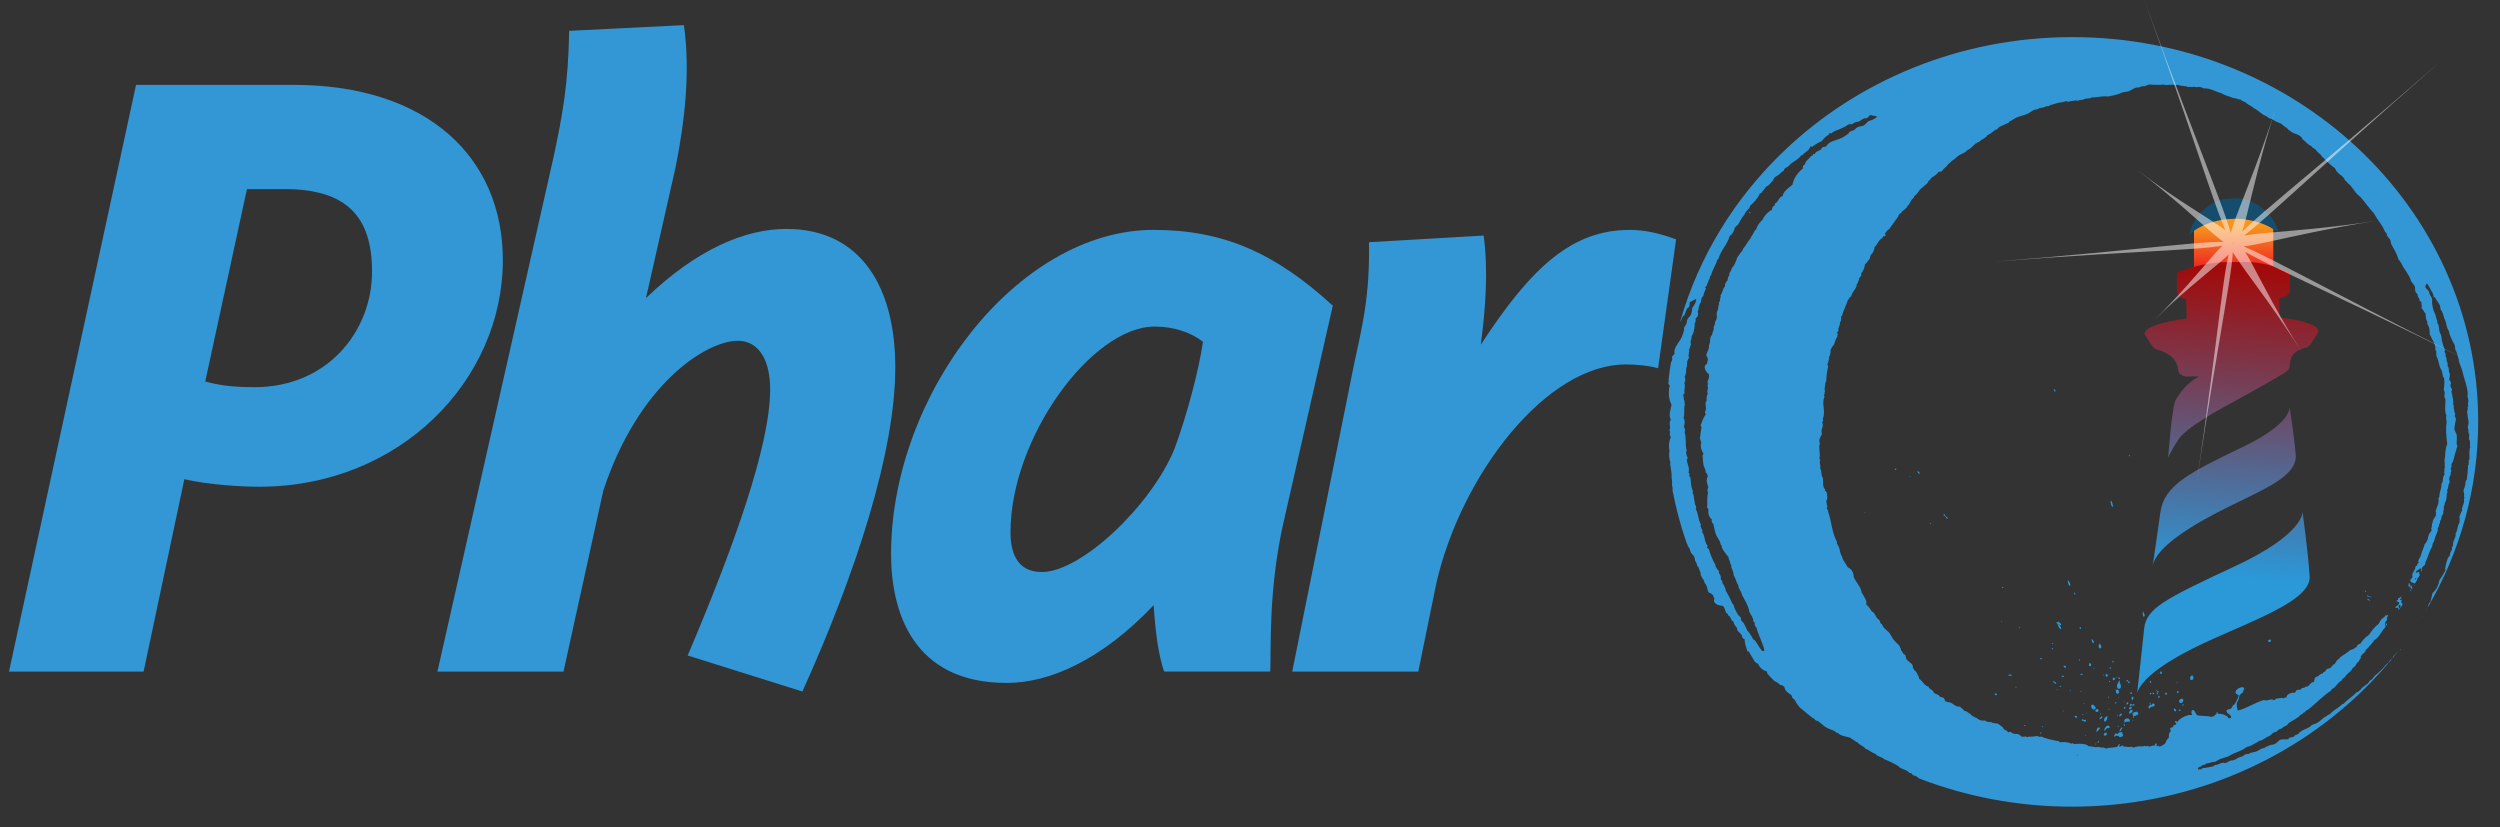 <?xml version="1.0" encoding="UTF-8" standalone="no"?>
<!-- Created with Inkscape (http://www.inkscape.org/) -->
<!-- Pharo_Logo_v3.0.svg -->
<svg xmlns:svg="http://www.w3.org/2000/svg" xmlns="http://www.w3.org/2000/svg" version="1.1" width="716.25" height="237.02" id="Pharo">
  <rect width="100%" height="100%" fill="#333333" stroke="none"/>
  <defs id="defs_logo_Pharo">
    <linearGradient x1="0" y1="0" x2="1" y2="0" id="lG_fire" gradientUnits="userSpaceOnUse" gradientTransform="matrix(0,12.7,-12.7,0,640,65)" spreadMethod="pad">
      <stop id="stop3677" style="stop-color:#f7931e;stop-opacity:1" offset="0"/>
      <stop id="stop3679" style="stop-color:#ed1c24;stop-opacity:1" offset="1"/>
    </linearGradient>
    <linearGradient x1="0.4" y1="0" x2="1" y2="0" id="lG_column" gradientUnits="userSpaceOnUse" gradientTransform="matrix(10.76,-145.87,145.87,10.76,631.57,223.43)" spreadMethod="pad">
      <stop id="stop4289" style="stop-color:#2b98d8;stop-opacity:1" offset="0"/>
      <stop id="stop4291" style="stop-color:#a10b0b;stop-opacity:1" offset="1"/>
    </linearGradient>
  </defs>
    <g id="logo">
      <g id="outer_Phar" style="fill:#3297D4;stroke:none">
        <path d="m 38.98,24.31 -36.4,168.1 38.56,0 11.68,-55.13 c 6.79,1.63 16.57,2.17 21.45,2.17 l 0,0 c 40.47,0 69.8,-30.69 69.8,-64.9 l 0,0 c 0,-29.33 -21.46,-50.24 -60.02,-50.24 l 0,0 -45.08,0 z m 19.82,85 11.95,-55.13 10.86,0 c 17.92,0 24.98,8.14 24.98,23.62 l 0,0 c 0,17.11 -12.76,33.13 -33.67,33.13 l 0,0 c -4.62,0 -9.23,-0.27 -14.13,-1.63" id="outer_P"/>
        <path d="m 163.07,8.83 c -0.28,15.48 -1.9,23.9 -4.34,35.58 l 0,0 -33.41,148.01 36.12,0 11.41,-51.87 c 10.05,-30.42 29.33,-42.91 38.56,-42.91 l 0,0 c 6.25,0 9.24,5.97 9.24,13.85 l 0,0 c 0,16.3 -10.59,45.62 -23.63,76.31 l 0,0 32.86,10.32 c 15.49,-34.23 26.62,-68.71 26.62,-92.88 l 0,0 C 256.5,82.7 247,65.59 225.27,65.59 l 0,0 c -11.68,0 -25.53,5.7 -40.2,19.82 l 0,0 8.42,-37.2 C 196.2,34.9 197.84,20.24 195.93,7.2 l 0,0 -32.86,1.63 z" id="outer_h"/>
        <path d="m 255.29,158.73 c 0,16.57 6.25,36.93 33.13,36.93 l 0,0 c 12.22,0 27.16,-6.52 42.1,-22.27 l 0,0 c 0.54,8.14 1.36,14.12 2.99,19.01 l 0,0 30.42,0 c 0.28,-6.79 -0.54,-22.54 3.53,-41.55 l 0,0 14.39,-63.27 C 365.28,72.38 350.34,65.86 330.52,65.86 l 0,0 c -39.11,0 -75.23,47.25 -75.23,92.87 m 34.22,-6.24 c 0,-27.15 23.36,-58.93 41.28,-58.93 l 0,0 c 5.43,0 10.32,1.62 13.85,4.34 l 0,0 c -1.08,7.87 -4.62,21.18 -8.15,30.69 l 0,0 c -6.51,16.02 -26.61,35.3 -38.02,35.3 l 0,0 c -7.33,0 -8.96,-5.97 -8.96,-11.4" id="outer_a"/>
        <path d="m 424.25,98.72 c 1.36,-10.32 2.17,-21.18 0.82,-31.23 l 0,0 -32.86,1.9 c 0.28,15.48 -1.9,23.9 -4.34,35.31 l 0,0 -17.65,87.71 36.12,0 5.16,-25.26 c 7.06,-30.96 31.5,-63 54.58,-62.73 l 0,0 c 2.44,0 6.25,0.28 8.96,1.09 l 0,0 5.16,-36.93 c -5.16,-1.9 -9.23,-2.71 -13.3,-2.71 l 0,0 c -16.3,0 -27.97,10.32 -42.64,32.86" id="outer_r"/>
      </g>
      <g id="icon">
        <path d="m 493.85,119.62 c 0,57.41 46.54,103.94 103.94,103.94 l 0,0 c 57.4,0 103.94,-46.53 103.94,-103.94 l 0,0 c 0,-57.4 -46.54,-103.94 -103.94,-103.94 l 0,0 c -57.4,0 -103.94,46.54 -103.94,103.94" id="background" style="fill:#E5E5FF;fill-opacity:0;stroke:none"/>
        <g id="water-splashes" style="fill:#2b98d8;fill-opacity:1;fill-rule:evenodd;stroke:none">
          <path d="m 624.26,203.62 c -0.11,-0.12 0.05,-0.15 -0.01,-0.26 0.25,-0.16 0.42,-0.04 0.55,0.18 -0.19,0.18 -0.36,0.21 -0.54,0.08" id="path75"/>
          <path d="m 623.2,203.84 c -0.2,-0.07 -0.49,-0.55 -0.39,-0.77 0.08,0.01 0.17,-0.01 0.28,-0.08 0.26,0.15 0.57,0.7 0.11,0.85" id="path77"/>
          <path d="m 625.62,202.09 c -0.23,0.11 -0.41,0.03 -0.42,-0.18 0.12,-0.07 0.25,-0.13 0.34,-0.1 0.08,0.11 0.09,0.2 0.08,0.28" id="path79"/>
          <path d="m 606.87,210.72 c -0.25,0.22 -0.4,0.2 -0.59,-0.03 -0.21,0.13 -0.27,0.32 -0.49,0.45 -0.18,-0.48 0.06,-0.81 0.48,-1.09 0.07,0.18 0.21,0.25 0.41,0.31 0.2,-0.64 0.71,-0.48 1.29,-0.65 0.01,0.33 0.32,0.76 0.29,1.08 -0.41,0.39 -1.11,0.64 -1.4,-0.07" id="path81"/>
          <path d="m 625.12,201.37 c -0.28,0.16 -0.63,0.01 -0.76,-0.2 -0.33,-0.6 0.68,-1.3 1.06,-0.86 0.29,0.34 -0.06,0.92 -0.3,1.06" id="path83"/>
          <path d="m 600.37,213.37 c -0.1,-0.16 -0.07,-0.28 0.08,-0.36 0.06,0.02 0.11,0.09 0.15,0.18 -0.04,0.07 -0.1,0.14 -0.23,0.18" id="path85"/>
          <path d="m 601.12,212.8 c -0.08,0.01 -0.13,-0.05 -0.21,-0.03 0.05,-0.21 0.12,-0.42 0.36,-0.57 0.15,0.26 -0.06,0.41 -0.15,0.6" id="path87"/>
          <path d="m 607.2,209.58 c 0.13,-0.46 0.29,-0.91 0.79,-1.25 0.26,0.51 -0.42,0.7 -0.41,1.12 -0.14,0.07 -0.28,0.17 -0.38,0.13" id="path89"/>
          <path d="m 679.12,172.23 c -0.25,-0.28 -0.86,-0.18 -0.88,-0.72 0.34,0.12 0.65,0.27 0.88,0.72" id="path91"/>
          <path d="m 608.76,207.94 c -0.1,0.08 -0.15,0.04 -0.23,0.05 -0.03,-0.21 0.02,-0.24 -0.16,-0.43 0.17,-0.03 0.1,-0.14 0.23,-0.18 0.18,0.23 -0.04,0.33 0.16,0.56" id="path93"/>
          <path d="m 602.94,210.77 c -0.17,-0.12 -0.16,-0.27 -0.23,-0.47 0.17,-0.19 0.51,-0.47 0.77,-0.39 0.06,0.12 0.12,0.24 0.18,0.36 -0.06,0.24 -0.41,0.58 -0.72,0.5" id="path95"/>
          <path d="m 611.2,206.38 c -0.08,0.03 -0.18,0.12 -0.23,0.05 -0.15,-0.15 0.25,-0.3 0.23,-0.05" id="path97"/>
          <path d="m 610.2,206.82 c -0.46,-0.21 -0.87,0.02 -1.34,0.04 -0.16,0.1 -0.15,0.27 -0.18,0.41 -0.26,-0.16 0.23,-0.44 -0.13,-0.78 0.2,-0.71 1.22,-0.9 1.6,-0.29 0.1,0.23 -0.02,0.4 0.05,0.62" id="path99"/>
          <path d="m 606.74,208.31 c -0.07,-0.18 -0.03,-0.33 0.18,-0.41 0.08,0.21 0.07,0.42 -0.18,0.41" id="path101"/>
          <path d="m 679.4,171.11 c -0.46,0.03 -0.61,-0.17 -1.04,-0.12 -0.07,-0.19 -0.2,-0.41 0,-0.52 0.19,0.7 0.74,0.27 1.04,0.64" id="path103"/>
          <path d="m 611.07,205.73 c 0.17,-0.38 0.05,-0.85 -0.16,-1.34 0.37,-0.37 0.97,-0.47 1.36,-0.5 0.15,0.21 0.4,0.45 0.42,0.7 -0.55,0.26 -0.9,0.69 -1.37,0.5 -0.1,0.19 0.23,0.72 -0.25,0.65" id="path105"/>
          <path d="m 616.53,202.57 c -0.04,-0.1 -0.12,-0.08 -0.16,-0.18 -0.18,0.21 -0.35,0.43 -0.59,0.62 -0.58,-0.31 -0.01,-0.89 0.3,-1.19 0.11,0.14 0.26,0.15 0.34,0.41 -0.21,-0.57 0.72,-1.08 0.93,-0.21 -0.07,0.41 -0.57,0.26 -0.82,0.55" id="path107"/>
          <path d="m 602.91,209.43 c -0.26,-0.81 1.24,-2.42 1.56,-0.99 -0.25,0.12 -0.54,0.36 -0.67,0.08 -0.42,0.26 -0.53,0.63 -0.9,0.91" id="path109"/>
          <path d="m 623.68,198.41 c -0.08,-0.23 0.18,-0.42 0.35,-0.44 0.02,0.07 0.06,0.09 0.11,0.08 0.2,0.34 -0.23,0.73 -0.46,0.37" id="path111"/>
          <path d="m 600.61,209.75 c 0.01,-0.49 0.24,-1.76 1,-1.22 -0.03,0.51 -0.62,0.83 -1,1.22" id="path113"/>
          <path d="m 616.16,201.72 c -0.07,0.06 -0.11,0 -0.18,0.03 -0.13,-0.18 -0.15,-0.34 -0.11,-0.46 0.24,-0.02 0.28,0.23 0.29,0.43" id="path115"/>
          <path d="m 609.95,204.42 c -0.03,-0.43 0.33,-1.21 0.98,-1.01 0.34,0.5 -0.6,1.15 -0.98,1.01" id="path117"/>
          <path d="m 649.78,183.59 c 0.1,-0.15 0.25,-0.29 0.51,-0.39 0.89,0.23 -0.21,1.33 -0.51,0.39" id="path119"/>
          <path d="m 620.3,198.9 c -0.07,-0.22 0.11,-0.37 0.33,-0.49 0.48,0.29 -0.03,0.92 -0.33,0.49" id="path121"/>
          <path d="m 597.64,210.67 c -0.11,0.08 -0.2,0.09 -0.28,0.08 -0.05,-0.21 0.17,-0.3 0.28,-0.08" id="path123"/>
          <path d="m 618.42,199.92 c -0.2,-0.28 -0.13,-0.47 0.15,-0.59 0.32,0.18 0.24,0.65 -0.15,0.59" id="path125"/>
          <path d="m 677.89,169.54 c -0.2,0.1 -0.3,-0.13 -0.41,-0.31 0.2,-0.13 0.45,0.1 0.41,0.31" id="path127"/>
          <path d="m 627.61,194.79 c -0.34,-0.57 -0.1,-1.17 0.51,-1.29 0.57,0.52 0.27,1.59 -0.51,1.29" id="path129"/>
          <path d="m 607.21,205.29 c -0.1,-0.39 0.17,-0.84 0.64,-0.91 0.19,0.49 -0.14,0.73 -0.64,0.91" id="path131"/>
          <path d="m 610.58,202.48 c 0.38,0.51 -0.25,0.95 -0.51,0.65 -0.21,-0.24 0.03,-0.76 0.51,-0.65" id="path133"/>
          <path d="m 606.77,205.06 c -0.07,0.06 -0.11,0 -0.17,0.03 -0.05,-0.13 -0.09,-0.25 0.1,-0.31 0.14,0.04 0.05,0.16 0.07,0.28" id="path135"/>
          <path d="m 603.07,206.81 c -0.67,-0.45 -0.03,-1.46 0.69,-1.71 0.05,0.66 -0.06,1.27 -0.69,1.71" id="path137"/>
          <path d="m 618.23,198.91 c -0.23,0.1 -0.53,-0.27 -0.14,-0.39 0.09,-0.19 -0.18,-0.49 0.07,-0.62 0.11,0.1 0.23,0.16 0.32,0.35 -0.35,0.22 -0.22,0.35 -0.25,0.65" id="path139"/>
          <path d="m 610.99,202.27 c -0.04,-0.08 -0.09,-0.17 -0.13,-0.26 0.09,-0.19 0.39,-0.22 0.57,-0.29 0.26,0.32 -0.17,0.52 -0.44,0.55" id="path141"/>
          <path d="m 623.55,195.49 c 0.13,-0.14 0.13,-0.09 0.29,-0.08 0.07,0.16 -0.24,0.29 -0.29,0.08" id="path143"/>
          <path d="m 616.7,198.59 c 0.13,-0.07 0.28,-0.18 0.39,-0.13 0.33,0.48 -0.42,0.68 -0.39,0.13" id="path145"/>
          <path d="m 610.14,202.12 c 0.05,-0.2 0.15,-0.38 0.46,-0.49 0.57,0.2 -0.14,0.89 -0.46,0.49" id="path147"/>
          <path d="m 608.52,203.14 c -0.1,-0.3 0.01,-0.54 0.35,-0.7 0.27,0.36 -0.11,0.51 -0.35,0.7" id="path149"/>
          <path d="m 616.24,198.95 c -0.12,0.01 -0.22,-0.03 -0.31,-0.1 -0.1,-0.19 0.03,-0.3 0.25,-0.39 0.03,0.07 0.06,0.09 0.1,0.07 0.15,0.2 -0.03,0.28 -0.05,0.41" id="path151"/>
          <path d="m 617.94,197.96 c -0.06,0.03 -0.14,0.07 -0.2,0.1 -0.1,-0.15 -0.07,-0.26 0.1,-0.31 0.03,0.07 0.07,0.13 0.11,0.21" id="path153"/>
          <path d="m 602.2,205.12 c 0.33,0.5 -0.14,0.76 -0.67,0.98 -0.13,-0.44 0.44,-0.66 0.67,-0.98" id="path155"/>
          <path d="m 609.31,201.89 c -0.21,-0.21 -0.08,-0.56 0.28,-0.72 0.38,0.24 0.15,0.61 -0.28,0.72" id="path157"/>
          <path d="m 611.06,200.62 c -0.23,-0.08 -0.25,-0.35 -0.49,-0.59 0.11,-0.16 0.33,-0.47 0.61,-0.44 0.21,0.42 -0.15,0.66 -0.12,1.03" id="path159"/>
          <path d="m 601.92,204.68 c -0.23,0.11 -0.3,-0.24 -0.1,-0.33 0.17,0.05 0.13,0.22 0.1,0.33" id="path161"/>
          <path d="m 608.71,201.1 c -0.13,0.08 -0.23,0.09 -0.29,-0.05 0.03,-0.06 0.09,-0.12 0.18,-0.15 0.03,0.06 0.07,0.14 0.1,0.2" id="path163"/>
          <path d="m 604.15,203.35 c -0.03,-0.12 -0.02,-0.24 0.18,-0.28 0.02,0.05 0.05,0.11 0.08,0.15 -0.03,0.1 -0.16,0.17 -0.26,0.13" id="path165"/>
          <path d="m 597.1,206.8 c -0.07,-0.12 -0.13,-0.24 -0.11,-0.34 -0.22,0.17 -0.37,0.1 -0.51,0.01 -0.08,-0.15 0.01,-0.26 0,-0.39 0.23,-0.02 0.43,0 0.57,0.23 0.18,-0.09 0.34,-0.07 0.51,-0.13 0.32,0.36 -0.17,0.59 -0.46,0.62" id="path167"/>
          <path d="m 605.97,201.57 c -0.1,-0.22 0.13,-0.33 0.36,-0.43 0.21,0.24 -0.14,0.46 -0.36,0.43" id="path169"/>
          <path d="m 600.46,204 c -0.06,-0.24 -0.16,-0.48 -0.08,-0.68 0.3,-0.18 0.52,-0.15 0.67,-0.21 0.05,0.24 0.11,0.2 0.23,0.47 -0.12,0.32 -0.5,0.45 -0.82,0.42" id="path171"/>
          <path d="m 610.43,198.86 c -0.28,-0.35 0.07,-0.69 0.33,-0.49 0.16,0.27 -0.05,0.49 -0.33,0.49" id="path173"/>
          <path d="m 615.99,195.65 c -0.1,-0.22 -0.06,-0.39 -0.03,-0.57 0.2,-0.12 0.23,0.26 0.39,0.26 0.07,0.17 -0.21,0.22 -0.36,0.31" id="path175"/>
          <path d="m 607.1,199.97 c -0.1,0.07 -0.16,0.03 -0.23,0.05 -0.03,-0.1 0.03,-0.16 0.16,-0.21 0.02,0.05 0.05,0.11 0.08,0.16" id="path177"/>
          <path d="m 597.99,204.34 c -0.05,0.03 -0.11,0.05 -0.16,0.08 -0.03,-0.06 -0.07,-0.14 -0.1,-0.2 0.13,-0.09 0.21,-0.02 0.26,0.12" id="path179"/>
          <path d="m 599.19,201.98 c 0.15,-0.11 0.23,0 0.39,-0.13 0.47,0.25 1.3,1.06 0.45,1.39 -0.58,0.23 -1.07,-0.64 -0.83,-1.26" id="path181"/>
          <path d="m 596.6,204.79 c -0.14,-0.24 0.19,-0.2 0.33,-0.24 0.08,0.12 -0.24,0.32 -0.33,0.24" id="path183"/>
          <path d="m 595.1,205.55 c -0.09,0.04 -0.17,0.09 -0.25,0.13 -0.2,-0.08 -0.5,-0.34 -0.5,-0.59 0.26,-0.02 0.47,0.05 0.7,0.1 0.11,0.15 0.03,0.24 0.05,0.36" id="path185"/>
          <path d="m 619.09,193.09 c -0.06,-0.02 -0.1,-0.12 -0.18,-0.1 -0.12,-0.28 -0.04,-0.49 0.18,-0.67 0.31,0.09 0.48,0.68 0,0.78" id="path187"/>
          <path d="m 614.02,195.47 c -0.13,-0.17 -0.48,-0.19 -0.46,-0.41 0.25,-0.17 0.42,-0.06 0.64,-0.13 0.21,0.27 0.15,0.45 -0.18,0.54" id="path189"/>
          <path d="m 618.6,193.02 c -0.05,0.03 -0.1,0.06 -0.15,0.08 -0.08,-0.13 -0.09,-0.23 0.05,-0.28 0.03,0.07 0.07,0.14 0.1,0.2" id="path191"/>
          <path d="m 584.87,210.04 c -0.15,0.07 -0.32,0.2 -0.44,0.16 -0.14,-0.2 0.17,-0.26 0.34,-0.37 0.04,0.08 0.07,0.14 0.1,0.21" id="path193"/>
          <path d="m 606.88,197.62 c 0.24,0.34 0.15,0.57 0.24,0.85 -0.82,1.1 -1.46,-1.17 -0.24,-0.85" id="path195"/>
          <path d="m 603.98,199.94 c -0.08,-0.11 -0.1,-0.2 -0.08,-0.28 0.07,-0.04 0.14,-0.07 0.21,-0.11 0.14,0.2 0.05,0.31 -0.13,0.39" id="path197"/>
          <path d="m 607.15,194.95 c 0.24,0.12 0.24,0.46 0.11,0.6 0.59,0.73 0.59,2.24 -0.58,1.66 -0.45,-0.79 0.15,-1.57 0.48,-2.25" id="path199"/>
          <path d="m 606.16,197.73 c -0.03,0.02 -0.07,0.03 -0.1,0.05 -0.02,-0.05 -0.05,-0.04 -0.08,-0.03 -0.02,-0.04 -0.04,-0.07 -0.05,-0.1 0.04,-0.01 0.04,-0.04 0.03,-0.08 0.04,-0.02 0.07,-0.04 0.1,-0.05 0.02,0.05 0.05,0.04 0.08,0.02 0.02,0.04 0.04,0.07 0.05,0.1 -0.05,0.01 -0.04,0.04 -0.03,0.08" id="path201"/>
          <path d="m 609.81,195.74 c -0.16,-0.24 -0.12,-0.41 0.05,-0.54 0.54,-0.03 0.33,0.64 -0.05,0.54" id="path203"/>
          <path d="m 585.38,208.23 c -0.12,0.07 -0.24,0.13 -0.34,0.1 -0.03,-0.14 0.14,-0.21 0.23,-0.31 0.03,0.07 0.07,0.13 0.1,0.2" id="path205"/>
          <path d="m 616.74,192.15 c -0.54,-0.23 -0.76,-1.21 -0.4,-1.55 0.53,0.17 1.25,1.18 0.4,1.55" id="path207"/>
          <path d="m 597.09,201.69 c -0.06,-0.15 -0.14,-0.07 -0.1,-0.21 0.18,-0.14 0.33,0.15 0.1,0.21" id="path209"/>
          <path d="m 628.73,185.28 c -0.18,-0.26 0.07,-0.38 0.34,-0.49 0.35,0.35 -0.07,0.71 -0.34,0.49" id="path211"/>
          <path d="m 609.7,195.14 c -0.18,0.13 -0.33,0.15 -0.44,0.03 -0.09,-0.18 0.04,-0.3 0.26,-0.39 0.11,0.03 0.22,0.25 0.18,0.36" id="path213"/>
          <path d="m 590.93,203.72 c 0.03,-0.12 0.24,-0.18 0.31,-0.03 -0.03,0.12 -0.26,0.22 -0.31,0.03" id="path215"/>
          <path d="m 606.91,194.36 c 0.04,-0.13 0.15,-0.23 0.36,-0.31 0.44,0.27 -0.15,0.68 -0.36,0.31" id="path217"/>
          <path d="m 580.34,207.87 c -0.21,0.12 -0.41,0.2 -0.52,0.01 0.2,-0.1 0.44,-0.31 0.52,-0.01" id="path219"/>
          <path d="m 605.41,194.87 c -0.15,-0.29 -0.15,-0.54 0.02,-0.72 0.22,-0.02 0.41,0.05 0.54,0.31 -0.03,0.21 -0.31,0.53 -0.57,0.42" id="path221"/>
          <path d="m 604.23,195.34 c -0.1,-0.16 0.13,-0.3 0.26,-0.25 0.03,0.05 0.05,0.1 0.07,0.15 -0.03,0.1 -0.26,0.24 -0.33,0.1" id="path223"/>
          <path d="m 606.39,194.24 c -0.07,-0.12 -0.08,-0.23 -0.02,-0.31 0.12,-0.09 0.2,-0.01 0.26,0.13 -0.04,0.07 -0.1,0.13 -0.23,0.18" id="path225"/>
          <path d="m 572.61,210.64 c -0.07,0.04 -0.14,0.07 -0.21,0.1 -0.02,-0.06 -0.06,-0.08 -0.1,-0.08 -0.07,-0.18 0.27,-0.26 0.31,-0.03" id="path227"/>
          <path d="m 596.11,198.23 c -0.04,-0.07 -0.07,-0.14 -0.1,-0.2 0.14,-0.09 0.28,-0.15 0.34,0.02 -0.04,0.07 -0.1,0.13 -0.23,0.18" id="path229"/>
          <path d="m 619.54,186.06 c -0.08,-0.12 0.01,-0.2 -0.03,-0.31 0.11,0 0.23,0 0.28,0.18 -0.03,0.1 -0.16,0.16 -0.26,0.13" id="path231"/>
          <path d="m 603.37,193.9 c -0.09,-0.32 -0.23,-0.65 0.1,-0.83 0.49,0.16 0.65,0.8 -0.1,0.83" id="path233"/>
          <path d="m 602.77,193.49 c -0.17,0.14 -0.32,-0.14 -0.1,-0.2 0.14,0.06 0.03,0.07 0.1,0.2" id="path235"/>
          <path d="m 593.09,198.02 c -0.04,-0.07 -0.07,-0.14 -0.1,-0.21 0.13,-0.08 0.23,-0.09 0.28,0.05 -0.03,0.06 -0.09,0.12 -0.18,0.16" id="path237"/>
          <path d="m 604.87,191.51 c -0.24,0.12 -0.42,0.06 -0.55,-0.18 0.06,-0.16 0.26,-0.1 0.39,-0.13 0.05,0.1 0.1,0.2 0.16,0.31" id="path239"/>
          <path d="m 605.2,189.72 c -0.05,-0.17 -0.02,-0.32 0.18,-0.41 0.34,0.2 0.11,0.67 -0.18,0.41" id="path241"/>
          <path d="m 589.54,197.68 c -0.15,0.1 -0.25,0.07 -0.32,-0.1 0.08,-0.03 0.14,-0.07 0.21,-0.1 0.04,0.07 0.07,0.14 0.1,0.21" id="path243"/>
          <path d="m 590.03,196.59 c 0.1,-0.16 0.43,-0.16 0.54,0.05 -0.09,0.14 -0.45,0.2 -0.54,-0.05" id="path245"/>
          <path d="m 599.84,191.67 c -0.08,-0.13 -0.1,-0.23 0.05,-0.29 0.05,0.03 0.1,0.06 0.13,0.13 -0.03,0.07 -0.09,0.12 -0.18,0.16" id="path247"/>
          <path d="m 596.7,193.27 c -0.28,0.16 -0.69,0.13 -0.7,-0.1 0.21,-0.13 0.39,-0.14 0.57,-0.16 0.04,0.08 0.09,0.17 0.13,0.26" id="path249"/>
          <path d="m 598.46,190.62 c 0.05,-0.26 0.08,-0.51 0.2,-0.74 0.76,0.29 0.44,1.54 -0.2,0.74" id="path251"/>
          <path d="m 589.14,195.88 c -0.52,0.12 -0.78,-0.52 -1.17,-0.77 0.42,0.13 1.04,0.2 1.17,0.77" id="path253"/>
          <path d="m 591.3,193.88 c -0.27,0.16 -0.64,0.07 -0.65,-0.13 0.22,-0.13 0.4,-0.19 0.57,-0.16 0.08,0.11 0.09,0.2 0.08,0.29" id="path255"/>
          <path d="m 565.78,206.4 c 0.24,-0.14 0.55,-0.29 0.9,-0.26 -0.09,0.31 -0.71,0.47 -0.9,0.26" id="path257"/>
          <path d="m 595.89,189.27 c -0.05,0.03 -0.1,0.05 -0.15,0.08 -0.15,-0.19 -0.06,-0.31 -0.19,-0.49 0.22,-0.11 0.32,0.24 0.34,0.41" id="path259"/>
          <path d="m 591.25,190.73 c 0.25,-0.01 0.52,0.02 0.62,0.2 0.34,0.61 -0.77,0.45 -0.62,-0.2" id="path261"/>
          <path d="m 601.7,184.37 c 0.14,0.19 0.06,0.31 0.04,0.44 0.5,0.21 0.33,1.08 -0.23,0.96 -0.41,-0.44 -0.28,-1.26 0.2,-1.4" id="path263"/>
          <path d="m 577.48,197.01 c -0.08,-0.09 -0.03,-0.15 -0.06,-0.23 0.14,-0.06 0.24,-0.02 0.32,0.1 -0.05,0.15 -0.13,0.07 -0.26,0.13" id="path265"/>
          <path d="m 640.62,164.71 c -0.13,0.13 -0.15,-0.07 -0.2,-0.16 0.05,-0.03 0.1,-0.05 0.15,-0.08 0.07,0.1 0.03,0.15 0.05,0.23" id="path267"/>
          <path d="m 572.17,199.07 c -0.33,0.18 -0.57,0.08 -0.76,-0.2 0.25,-0.15 0.21,-0.14 0.38,-0.26 0.19,0.13 0.33,0.18 0.37,0.46" id="path269"/>
          <path d="m 599.63,184.26 c -0.35,-0.32 -0.36,-0.86 -0.34,-1.19 0.38,0.17 0.94,1.09 0.34,1.19" id="path271"/>
          <path d="m 614.2,176.72 c -0.48,-0.49 -0.22,-1.1 -0.29,-1.6 0.31,0.31 0.84,1.41 0.29,1.6" id="path273"/>
          <path d="m 576.36,193.56 c -0.45,0.09 -0.87,0.04 -1.22,-0.22 0.36,0.04 0.79,-0.13 1.14,-0.06 0.07,0.11 0.09,0.2 0.07,0.28" id="path275"/>
          <path d="m 584.79,188.96 c -0.15,-0.11 -0.29,-0.23 -0.29,-0.44 0.25,-0.14 0.37,0.07 0.52,0.25 -0.04,0.07 -0.1,0.14 -0.23,0.18" id="path277"/>
          <path d="m 588.15,186.02 c -0.16,0.06 -0.39,-0.1 -0.34,-0.28 0.12,-0.07 0.2,0.01 0.31,-0.02 0.12,0.14 0,0.2 0.03,0.31" id="path279"/>
          <path d="m 588.22,184.49 c -0.19,0.16 -0.35,-0.09 -0.31,-0.23 0.15,-0.04 0.37,0.02 0.31,0.23" id="path281"/>
          <path d="m 596.2,180.18 c -0.08,0.06 -0.12,0 -0.18,0.03 -0.18,-0.11 -0.36,-0.53 -0.05,-0.61 0.2,0.19 0.19,0.34 0.24,0.59" id="path283"/>
          <path d="m 589.77,178.52 c -0.22,0.55 1,0.99 0.73,1.7 -0.84,-0.04 -0.69,-1.32 -1.32,-1.73 0.06,-0.04 -0.01,-0.12 -0.03,-0.18 0.23,-0.17 0.35,-0.03 0.49,0.08 0.1,-0.1 -0.1,-0.29 0.15,-0.34 0.18,0.47 0.85,0.5 0.73,1.06 -0.39,0.14 -0.67,-0.16 -0.76,-0.59" id="path285"/>
          <path d="m 546.25,198.32 c -0.31,0.14 -0.55,0.1 -0.78,0.01 -0.29,-0.76 0.89,-0.82 0.78,-0.01" id="path287"/>
          <path d="m 578.8,179.88 c -0.19,0.14 -0.41,-0.01 -0.36,-0.2 0.14,-0.01 0.27,0.06 0.36,0.2" id="path289"/>
          <path d="m 594.58,170.37 c -0.08,0.02 -0.12,-0.05 -0.2,-0.03 -0.14,-0.25 -0.16,-0.63 0.07,-0.62 0.13,0.24 0.07,0.43 0.13,0.65" id="path291"/>
          <path d="m 573.55,178.08 c -0.13,0.09 -0.21,0.02 -0.26,-0.12 0.13,-0.09 0.23,-0.09 0.28,0.04 -0.04,0.01 -0.04,0.05 -0.02,0.07" id="path293"/>
          <path d="m 593.12,167.87 c -0.65,-0.08 -0.65,-1.21 -0.71,-1.65 0.37,0.1 0.88,1.29 0.71,1.65" id="path295"/>
          <path d="m 573.74,168.52 c -0.06,-0.12 -0.16,-0.11 -0.2,-0.28 0.16,-0.11 0.26,-0.02 0.39,0 0.1,0.15 -0.02,0.22 -0.18,0.28" id="path297"/>
          <path d="m 605.38,145.11 c -0.07,0.03 -0.13,0.07 -0.2,0.1 -0.51,-0.56 -0.45,-1.28 -0.48,-1.82 0.49,0.26 0.59,1.22 0.68,1.72" id="path299"/>
          <path d="m 610.1,130.79 c -0.15,-0.04 -0.33,-0.45 -0.05,-0.49 0.22,0.1 0.05,0.34 0.05,0.49" id="path301"/>
          <path d="m 632.81,113.15 c -0.14,-0.2 -0.06,-0.33 -0.06,-0.49 0.18,-0.11 0.31,-0.09 0.46,-0.1 0.13,0.12 0.27,0.23 0.36,0.46 -0.24,0.27 -0.46,0 -0.77,0.13" id="path303"/>
          <path d="m 558.06,148.63 c -0.43,0.01 -0.55,-0.39 -0.78,-0.77 -0.16,-0.1 -0.5,-0.16 -0.45,-0.49 0.17,-0.07 0.28,0.03 0.41,0.05 -0.08,0.58 0.77,0.59 0.81,1.21" id="path305"/>
          <path d="m 552.9,149.96 c 0.14,-0.09 0.28,-0.15 0.34,0.03 -0.05,0.15 -0.29,0.21 -0.34,-0.03" id="path307"/>
          <path d="m 534.43,146.78 c -0.07,0.04 -0.14,0.07 -0.2,0.1 -0.15,-0.15 0.16,-0.39 0.2,-0.1" id="path309"/>
          <path d="m 550.04,135.8 c -0.27,-0.05 -0.92,-0.54 -0.57,-0.87 0.28,0.23 0.57,0.43 0.57,0.87" id="path311"/>
          <path d="m 547.38,136.56 c -0.05,0.03 -0.1,0.05 -0.15,0.08 -0.04,-0.07 -0.07,-0.14 -0.1,-0.2 0.12,-0.08 0.2,-0.01 0.25,0.12" id="path313"/>
          <path d="m 588.89,112.16 c -0.15,0.07 -0.25,-0.02 -0.36,-0.08 0.04,-0.24 -0.12,-0.29 -0.13,-0.51 0.32,-0.14 0.55,0.32 0.49,0.59" id="path315"/>
          <path d="m 542.84,134.4 c 0.21,-0.05 0.23,-0.23 0.36,-0.18 0.29,0.35 -0.25,0.62 -0.36,0.18" id="path317"/>
          <path d="m 499.86,119.25 c 1.28,-0.97 2.74,0.07 2.38,1.38 -0.53,0.45 -1.16,1 -1.83,0.87 -0.29,-0.39 -0.71,-0.44 -0.88,-0.85 -0.23,-0.53 0.25,-0.91 0.33,-1.4" id="path319"/>
          <path d="m 517.4,85.77 c 0.24,-0.3 0.65,-0.09 0.88,0.07 0.25,0.77 -1.06,0.75 -0.88,-0.07" id="path321"/>
          <path d="m 518.98,85.3 c -0.03,-0.09 -0.09,-0.06 -0.13,-0.13 -0.07,-0.31 0.29,-0.51 0.52,-0.39 0.14,0.27 -0.07,0.52 -0.38,0.52" id="path323"/>
          <path d="m 502.43,110.29 c -0.23,0.14 -0.4,0.09 -0.52,-0.13 0.06,-0.17 0.3,-0.14 0.44,-0.15 0.08,0.11 0.09,0.2 0.08,0.28" id="path325"/>
          <path d="m 510.81,89.18 c 0.15,0.06 0.23,0.36 0.34,0.54 -0.38,0.86 -1.28,-0.2 -0.34,-0.54" id="path327"/>
          <path d="m 512.23,81.39 c -0.59,-0.37 -0.02,-1.04 -0.22,-1.57 0.19,-0.01 0.43,-0.2 0.59,-0.11 0.27,0.69 0.11,1.24 -0.38,1.68" id="path329"/>
          <path d="m 501.22,61.08 c -0.16,-0.21 -0.05,-0.33 0.1,-0.44 0.27,0.1 0.18,0.53 -0.1,0.44" id="path331"/>
        </g>
        <path d="m 593.16,10.63 c -32.06,0.15 -61.08,12.59 -82.04,32.62 l 0,0 C 497.14,56.6 486.72,73.36 481.38,92.1 l 0,0 c 0.06,-0.04 0.1,-0.08 0.14,-0.12 l 0,0 c 0.39,-0.52 0.35,-1.38 1.03,-1.64 l 0,0 c 0.34,-0.62 0.42,-1.32 0.78,-1.9 l 0,0 c 0.14,-0.22 0.49,-0.35 0.6,-0.58 l 0,0 c 0.23,-0.46 -0.01,-1.04 0.35,-1.45 l 0,0 c 0.68,-0.04 1.02,-0.69 1.73,-0.68 l 0,0 c -0.1,0.89 -0.66,1.81 -1.18,2.48 l 0,0 c -0.11,0.67 -0.09,1.45 -0.42,2.02 l 0,0 c -0.24,0.44 -0.74,0.76 -0.98,1.29 l 0,0 c -0.19,0.44 -0.14,0.88 -0.31,1.34 l 0,0 c -0.14,0.38 -0.55,0.67 -0.65,1.1 l 0,0 c -0.03,0.16 0.06,0.38 0.02,0.55 l 0,0 c -0.18,0.85 -0.53,1.89 -0.96,2.62 l 0,0 c -0.81,1.4 -2.08,2.62 -1.78,4.26 l 0,0 c -0.17,0.32 -0.61,0.53 -0.71,0.9 l 0,0 c -0.06,0.19 0.1,0.36 0.08,0.56 l 0,0 c -0.02,0.36 -0.22,0.69 -0.39,1.02 l 0,0 c -0.28,1.68 -0.51,3.36 -0.7,5.05 l 0,0 c 0.04,0.07 0.07,0.14 0.12,0.21 l 0,0 c -0.32,0.57 -0.17,0.97 0.23,1.34 l 0,0 c -0.48,1.93 -0.3,3.98 0.52,5.52 l 0,0 c -0.33,1.36 -0.91,3.19 -0.2,4.26 l 0,0 c -0.76,0.96 0.09,1.97 -0.4,2.99 l 0,0 c -0.04,0.23 0.18,0.35 0.22,0.55 l 0,0 c -0.29,0.5 -0.12,1.1 0.17,1.5 l 0,0 c -0.53,1.03 -0.69,2.66 -0.38,3.73 l 0,0 c -0.17,1.08 -0.16,2.47 0.27,3.46 l 0,0 c -0.26,0.71 0.17,1.26 0.14,2.03 l 0,0 c -0.01,0.27 0.23,1.08 0.19,1.45 l 0,0 c -0.11,1.01 0.28,2.04 0.11,3.1 l 0,0 c 0.18,0.42 0.23,0.9 0.15,1.42 l 0,0 c 0.94,4.92 2.21,9.73 3.81,14.41 l 0,0 c 0.03,0.03 0.04,0.06 0.08,0.09 l 0,0 c -0.01,0.03 -0.01,0.06 -0.02,0.08 l 0,0 c 0.09,0.26 0.18,0.52 0.27,0.78 l 0,0 c 0.03,0.02 0.07,0.04 0.13,0.05 l 0,0 c -0.05,0.53 0.46,0.93 0.68,1.43 l 0,0 c 0.14,0.33 0.13,0.7 0.34,1.02 l 0,0 c 0.24,0.38 0.81,0.85 0.99,1.3 l 0,0 c 0.14,0.34 0.09,0.66 0.2,1.03 l 0,0 c 0.36,0.39 0.48,0.88 0.55,1.39 l 0,0 c 0.71,0.51 0.56,1.37 1.04,1.98 l 0,0 c -0.25,1.24 1.07,1.83 1.11,2.96 l 0,0 c 0.82,0.74 0.7,1.76 1.1,2.6 l 0,0 c 0.14,0.27 0.62,0.32 0.98,0.56 l 0,0 c 0.49,0.36 0.46,0.99 0.76,1.4 l 0,0 c -0.62,1.29 1.07,1.99 2.38,2 l 0,0 c 0.56,0.54 0.68,1.26 0.92,1.94 l 0,0 c 0.28,0.23 0.66,0.43 0.61,0.8 l 0,0 c 0.94,0.41 0.61,1.35 1.52,1.77 l 0,0 c 0.08,0.72 0.56,1.28 1.01,1.85 l 0,0 c -0.09,1.12 1.52,1.52 1.5,2.61 l 0,0 c 0.12,0.25 0.3,0.47 0.69,0.6 l 0,0 c 0.03,1.25 0.47,2.34 0.81,3.46 l 0,0 c 0.19,0.09 0.3,0.06 0.44,0.09 l 0,0 c 0.51,1.02 1.18,1.98 1.72,2.99 l 0,0 c 0.4,0.14 0.52,0.4 0.9,0.55 l 0,0 c 0.37,0.89 1.21,1.79 2.48,2.15 l 0,0 c 0.12,0.17 0.16,0.37 0.14,0.59 l 0,0 c 0.69,0.77 1.36,1.54 2.18,2.25 l 0,0 c 0.69,0.27 1.19,0.62 1.49,1.04 l 0,0 c 0.25,0.08 0.4,0.02 0.73,0.07 l 0,0 c -0.13,0.28 0.47,0.27 0.52,0.47 l 0,0 c 0.08,1.04 1,1.71 2,2.36 l 0,0 c 0.04,0.2 0.26,0.32 0.14,0.59 l 0,0 c 0.31,0.24 0.42,0.56 0.83,0.77 l 0,0 c 0.3,0.76 0.83,1.43 1.35,2.1 l 0,0 c 1.26,1.08 2.54,2.13 3.85,3.16 l 0,0 c 0.09,0 0.18,0.02 0.25,0 l 0,0 c 0.2,0.34 0.62,0.86 1.18,0.76 l 0,0 c 0.93,0.72 1.8,1.68 3.07,2.24 l 0,0 c 0.79,0.34 1.72,0.48 2.2,1.17 l 0,0 c 0.04,-0.04 0.12,-0.01 0.2,0.01 l 0,0 c 0.09,0.03 0.17,0.06 0.21,0 l 0,0 c 0.8,0.94 2.37,1.04 3.75,1.45 l 0,0 c 0.18,0.04 0.03,0.23 0.16,0.3 l 0,0 c 0.63,0.15 1.04,0.66 1.41,0.89 l 0,0 c 0.13,0.08 0.32,0.06 0.43,0.14 l 0,0 c 0.07,0.06 0.1,0.24 0.17,0.3 l 0,0 c 0.61,0.49 1.51,0.76 1.97,1.45 l 0,0 c 1.15,0.42 1.95,1.23 2.96,1.54 l 0,0 c 0.38,0.72 1.83,0.8 2.49,1.51 l 0,0 c 1.41,0.57 2.93,1.22 4.15,2.06 l 0,0 c 0.14,0.1 0.21,0.28 0.36,0.37 l 0,0 c 0.92,0.52 2.1,0.67 2.69,1.51 l 0,0 c 0.2,0 0.46,0.1 0.65,0.1 l 0,0 c 0.04,0.4 0.63,0.72 1.18,0.76 l 0,0 c 0.32,0.26 0.68,0.5 1.05,0.74 l 0,0 c 13.67,5.25 28.62,8.12 44.28,8.04 l 0,0 c 32.05,-0.15 61.08,-12.59 82.04,-32.62 l 0,0 c 4.08,-3.89 7.84,-8.07 11.28,-12.51 l 0,0 c -0.6,0.72 -1.23,1.43 -1.9,2.13 l 0,0 c -0.12,0.7 -1.22,1.08 -1.32,1.79 l 0,0 c -0.18,0.14 -0.18,0.14 -0.39,0.2 l 0,0 c -0.92,1.04 -1.96,2.28 -3.24,3.26 l 0,0 c -0.46,0.36 -0.85,1.04 -1.26,1.4 l 0,0 c -0.16,0.13 -0.38,0.18 -0.53,0.32 l 0,0 c -0.12,0.12 -0.11,0.29 -0.22,0.42 l 0,0 c -0.7,0.87 -1.96,1.25 -2.45,2.24 l 0,0 c -0.33,0.14 -0.58,0.31 -0.66,0.53 l 0,0 c -0.13,0.02 -0.28,0.08 -0.4,0.08 l 0,0 c -1.1,1.26 -2.76,2.15 -3.71,3.3 l 0,0 c -0.09,0.08 -0.14,0.06 -0.19,0.04 l 0,0 c -0.04,-0.02 -0.09,-0.03 -0.15,0.01 l 0,0 c -1.1,1.16 -2.75,1.84 -3.64,2.96 l 0,0 c -0.2,0.09 -0.38,0.14 -0.54,0.16 l 0,0 c -0.18,0.07 -0.1,0.23 -0.27,0.32 l 0,0 c -1.26,0.49 -1.83,1.51 -2.88,2.02 l 0,0 c -0.64,0.32 -1.53,0.36 -1.84,0.99 l 0,0 c -0.87,0.63 -2,0.84 -2.81,1.43 l 0,0 c -0.32,0.24 -0.55,0.63 -0.88,0.82 l 0,0 c -0.2,0.12 -0.49,0.12 -0.69,0.23 l 0,0 c -0.17,0.1 -0.24,0.36 -0.44,0.47 l 0,0 c -0.4,0.23 -1.38,0.01 -1.55,0.73 l 0,0 c -0.29,0.02 -0.56,0.01 -0.83,0 l 0,0 c -0.48,-0.01 -0.95,-0.02 -1.41,0.08 l 0,0 c -0.65,0.36 -1.11,1.09 -1.84,1.37 l 0,0 c -0.3,0.11 -0.64,0.03 -0.97,0.17 l 0,0 c -0.3,0.14 -0.63,0.27 -1.03,0.4 l 0,0 c -0.34,0.11 -0.54,0.35 -0.81,0.47 l 0,0 c -0.07,0.04 -0.16,0.04 -0.25,0.03 l 0,0 c -0.08,0 -0.16,0 -0.22,0.02 l 0,0 c -0.61,0.23 -1.25,0.78 -1.98,1 l 0,0 c -0.48,0.14 -1,0.23 -1.5,0.33 l 0,0 c -0.16,0.09 -0.21,0.22 -0.42,0.28 l 0,0 c -0.52,0 -1.41,0.17 -1.74,0.7 l 0,0 c -0.5,0.1 -1.48,0.35 -1.97,0.88 l 0,0 c -0.34,-0.04 -0.62,0.26 -1.01,0.33 l 0,0 c -0.04,0 -0.09,0 -0.14,-0.01 l 0,0 c -0.06,-0.01 -0.14,-0.02 -0.18,-0.01 l 0,0 c -0.61,0.14 -1.12,0.59 -1.67,0.72 l 0,0 c -0.14,0.04 -0.3,0.01 -0.45,-0.02 l 0,0 c -0.15,-0.03 -0.3,-0.06 -0.44,-0.03 l 0,0 c -0.74,0.17 -1.39,0.65 -2.19,0.68 l 0,0 c -0.12,0.1 -0.22,0.2 -0.34,0.31 l 0,0 c -0.94,0.16 -2.1,0.52 -3.08,0.51 l 0,0 c -0.42,0.47 -0.91,0.46 -1.35,0.38 l 0,0 c -0.15,-0.34 0.28,-0.83 0.68,-0.73 l 0,0 c 0.36,-0.43 0.79,-0.58 1.26,-0.58 l 0,0 c 0.17,-0.12 0.27,-0.27 0.41,-0.39 l 0,0 c 0.63,0.05 1.29,-0.31 1.94,-0.43 l 0,0 c 0.08,-0.01 0.16,0 0.24,0 l 0,0 c 0.09,0.01 0.18,0.02 0.26,0 l 0,0 c 0.35,-0.11 0.67,-0.4 1.1,-0.63 l 0,0 c 1.04,-0.53 2.46,-0.71 3.27,-1.23 l 0,0 c 1.26,-0.8 3.45,-1.26 4.77,-2.43 l 0,0 c 1.17,-0.14 2.05,-0.9 3.27,-1.48 l 0,0 c 0.23,-0.04 0.04,-0.2 0.17,-0.28 l 0,0 c 0.83,0.11 1.62,-0.67 2.56,-1.17 l 0,0 c 0.14,-0.08 0.38,-0.12 0.52,-0.2 l 0,0 c 0.43,-0.28 0.74,-0.73 1.13,-0.94 l 0,0 c 0.35,-0.2 0.74,-0.19 1.03,-0.41 l 0,0 c 0.14,-0.1 0.19,-0.32 0.34,-0.42 l 0,0 c 0.31,-0.22 0.66,-0.22 0.99,-0.38 l 0,0 c 0.21,-0.11 0.33,-0.33 0.52,-0.45 l 0,0 c 0.34,-0.22 0.68,-0.25 0.98,-0.5 l 0,0 c 0.24,-0.21 0.39,-0.52 0.69,-0.73 l 0,0 c 1.08,-0.76 2.43,-1.19 3.24,-2.26 l 0,0 c 0.16,-0.07 0.34,-0.22 0.47,-0.18 l 0,0 c 0.13,-0.12 0.25,-0.24 0.29,-0.4 l 0,0 c 0.62,-0.07 0.75,-0.8 1.36,-0.87 l 0,0 c 2.19,-1.71 4.01,-3.73 6.53,-5.42 l 0,0 c 0.16,-0.14 0.14,-0.33 0.32,-0.47 l 0,0 c 1.23,-0.56 1.49,-1.79 2.77,-2.47 l 0,0 c 0.2,-0.13 0.11,-0.34 0.25,-0.5 l 0,0 c 0.62,-0.23 0.87,-0.8 1.2,-1.17 l 0,0 c 0.41,-0.48 1,-0.81 1.35,-1.25 l 0,0 c 0.12,-0.14 0.18,-0.37 0.29,-0.52 l 0,0 c 0.26,-0.31 0.64,-0.5 0.88,-0.81 l 0,0 c 0.3,-0.4 0.39,-0.98 0.96,-1.17 l 0,0 c 0.01,-0.56 0.83,-0.85 0.53,-1.51 l 0,0 c 0.4,-0.46 0.81,-0.88 1.35,-1.37 l 0,0 c -0.1,-0.71 1.17,-0.99 1.12,-1.69 l 0,0 c 0.12,-0.04 0.23,-0.04 0.35,-0.05 l 0,0 c 0.13,-0.38 0.47,-0.69 0.78,-1.02 l 0,0 c 0.15,-0.49 0.64,-0.68 0.98,-0.99 l 0,0 c 1.01,-0.93 1.52,-2.23 2.47,-3.18 l 0,0 c 0.13,-0.11 -0.07,-0.32 0.02,-0.44 l 0,0 c 0.15,-0.05 0.32,-0.12 0.49,-0.19 l 0,0 c -0.02,-0.18 -0.04,-0.37 -0.07,-0.58 l 0,0 c -0.45,0.14 -0.04,0.56 -0.41,0.73 l 0,0 c -0.25,-0.54 0.04,-1.25 0.51,-1.69 l 0,0 c -0.04,-0.19 0,-0.37 -0.1,-0.59 l 0,0 c 0.18,-0.23 0.37,-0.45 0.4,-0.72 l 0,0 c -0.14,-0.08 -0.27,-0.03 -0.41,0.03 l 0,0 c -0.12,0.05 -0.25,0.1 -0.39,0.05 l 0,0 c -0.2,0.1 -0.1,0.31 -0.23,0.44 l 0,0 c -0.96,0.43 -1.32,1.2 -1.67,1.95 l 0,0 c -1.19,0.82 -2.08,2.1 -2.85,3.2 l 0,0 c -1.04,0.61 -1.79,1.56 -2.38,2.44 l 0,0 c -0.35,0.18 -0.7,0.23 -0.95,0.55 l 0,0 c -0.07,0.1 -0.04,0.3 -0.13,0.39 l 0,0 c -0.27,0.26 -0.66,0.23 -0.85,0.62 l 0,0 c -0.39,0.03 -0.59,0.25 -1.01,0.32 l 0,0 c -0.77,0.74 -1.93,1.32 -2.85,2.04 l 0,0 c -0.16,0.4 -0.61,0.54 -0.87,0.82 l 0,0 c -0.37,0.41 -0.46,0.88 -0.87,1.22 l 0,0 c -0.1,0.08 -0.27,0.1 -0.36,0.18 l 0,0 c -0.29,0.29 -0.42,0.61 -0.69,0.81 l 0,0 c -0.28,0.2 -0.68,0.15 -1.03,0.39 l 0,0 c -0.28,0.19 -0.38,0.53 -0.59,0.75 l 0,0 c -0.38,0.01 -0.55,0.21 -0.64,0.53 l 0,0 c -0.49,-0.16 -0.9,0.53 -1.57,0.86 l 0,0 c -0.11,0.05 -0.39,0.11 -0.44,0.16 l 0,0 c -0.42,0.36 -0.28,1.07 -0.59,1.39 l 0,0 c -1.1,0.01 -1.26,1.71 -2.39,1.29 l 0,0 c 0,0.48 -0.62,0.3 -0.92,0.47 l 0,0 c -0.21,0.12 -0.25,0.35 -0.49,0.44 l 0,0 c -0.14,0.05 -0.28,0.04 -0.42,0.02 l 0,0 c -0.17,-0.01 -0.35,-0.03 -0.51,0.06 l 0,0 c -0.36,0.19 -0.32,0.46 -0.64,0.78 l 0,0 c -0.84,-0.11 -2.37,0.33 -2.42,1.36 l 0,0 c -0.26,0.05 -0.62,0.02 -0.82,0.28 l 0,0 c -0.35,-0.24 -0.81,-0.14 -1.27,-0.05 l 0,0 c -0.29,0.06 -0.59,0.13 -0.85,0.09 l 0,0 c -0.25,0.34 -0.77,0.71 -1.06,0.21 l 0,0 c -0.8,0.03 -1.76,0.57 -2.42,0.2 l 0,0 c -2.58,0.73 -4.92,2.39 -7.53,3.04 l 0,0 c -0.14,-0.71 -0.42,-1.59 -0.2,-2.29 l 0,0 c 0.09,-0.28 0.35,-0.57 0.45,-0.89 l 0,0 c 0.15,-0.42 0.15,-0.97 0.33,-1.26 l 0,0 c 0.24,-0.38 0.79,-0.54 1,-0.96 l 0,0 c -0.12,-0.55 0.39,-0.58 0.28,-0.98 l 0,0 c -0.28,-0.96 -3.07,0.37 -2.34,1.5 l 0,0 c 0.21,0.32 0.51,0.16 0.78,0.52 l 0,0 c -0.25,0.9 -0.67,1.73 -1.17,2.54 l 0,0 c -0.74,0.34 -0.66,1 -1.21,1.33 l 0,0 c -0.31,0.18 -1.05,0.03 -1.11,0.5 l 0,0 c -0.13,0.92 1.65,1.18 1.21,2.11 l 0,0 c -0.13,0.06 -0.24,0.06 -0.34,0.05 l 0,0 c -0.1,-0.01 -0.21,-0.02 -0.33,0.04 l 0,0 c -0.12,-0.16 -0.09,-0.26 -0.13,-0.39 l 0,0 c -0.84,-0.61 -1.75,-0.98 -2.8,-0.91 l 0,0 c -0.11,-0.2 -0.2,-0.27 -0.39,-0.51 l 0,0 c -0.23,0.1 -0.01,0.34 -0.07,0.49 l 0,0 c -0.31,0.22 -0.6,0.44 -0.75,0.7 l 0,0 c -0.23,0.05 -0.45,0.05 -0.72,0.24 l 0,0 c -1.3,-0.46 -2.84,-0.16 -4.17,-0.54 l 0,0 c -0.43,-0.48 -0.68,-1.75 -1.35,-1.39 l 0,0 c -0.37,0.2 -0.25,0.8 -0.02,1.37 l 0,0 c -1.31,-0.23 -3.61,0.84 -4.35,2.15 l 0,0 c 0,-0.29 -0.09,-0.35 -0.31,-0.49 l 0,0 c -0.17,0.07 -0.22,0.18 -0.31,0.28 l 0,0 c 0.09,0.34 0.32,0.24 0.47,0.41 l 0,0 c -0.07,0.12 -0.22,0.22 -0.13,0.39 l 0,0 c -0.29,0 -0.39,0.08 -0.77,0.27 l 0,0 c -0.15,0.08 0.06,0.28 0,0.38 l 0,0 c -0.25,0.17 -0.66,0.11 -0.9,0.4 l 0,0 c -0.1,0.24 0.03,0.35 0.19,0.62 l 0,0 c -0.07,0.28 -0.18,0.54 -0.46,0.76 l 0,0 c -0.14,0.42 -0.07,0.92 -0.14,1.37 l 0,0 c -0.57,0.43 -0.8,0.97 -0.97,1.53 l 0,0 c -0.65,0.56 -0.85,0.68 -1.74,1.02 l 0,0 c -0.05,-0.1 -0.11,-0.21 -0.16,-0.31 l 0,0 c -0.11,-0.01 -0.19,0.04 -0.27,0.09 l 0,0 c -0.09,0.06 -0.18,0.13 -0.3,0.07 l 0,0 c -0.13,-0.32 0.15,-0.5 -0.11,-0.85 l 0,0 c -0.45,0.03 -0.34,0.52 -0.58,0.75 l 0,0 c -0.28,-0.18 -0.6,-0.06 -0.92,0.06 l 0,0 c -0.4,0.14 -0.79,0.28 -1.07,-0.14 l 0,0 c -0.22,0.05 -0.08,0.21 -0.26,0.25 l 0,0 c -0.14,-0.2 -0.41,-0.02 -0.57,-0.22 l 0,0 c -0.15,0.15 -0.46,0.1 -0.46,0.24 l 0,0 c -0.84,-0.15 -1.76,-0.06 -2.77,0.3 l 0,0 c -0.14,-0.14 -0.33,-0.14 -0.47,-0.28 l 0,0 c -0.53,0.18 -0.98,0.11 -1.43,0.04 l 0,0 c -0.32,-0.04 -0.63,-0.1 -0.97,-0.06 l 0,0 c -0.11,-0.14 0.09,-0.19 -0.06,-0.36 l 0,0 c -0.42,0.14 -0.72,0.52 -1.16,0.27 l 0,0 c 0.01,-0.19 0.3,-0.3 0.33,-0.49 l 0,0 c -0.38,-0.32 -0.58,0.37 -0.7,0.55 l 0,0 c -1.22,0.57 -2.1,0.12 -3.3,0.64 l 0,0 c -0.44,-0.29 -0.91,-0.47 -1.5,-0.28 l 0,0 c -0.4,-0.27 -0.89,-0.24 -1.43,-0.12 l 0,0 c -0.71,-0.21 -1.5,-0.2 -2.25,-0.34 l 0,0 c -0.06,-0.14 -0.12,-0.26 -0.21,-0.28 l 0,0 c -1.2,-0.5 -2.41,-0.42 -3.85,-0.31 l 0,0 c -0.11,-0.19 -0.32,-0.09 -0.41,-0.31 l 0,0 c -0.11,0.08 -0.15,0.18 -0.34,0.23 l 0,0 c -0.96,-0.59 -2.17,-0.47 -3.34,-0.44 l 0,0 c -0.05,-0.13 -0.12,-0.25 -0.21,-0.28 l 0,0 c -1.74,-0.32 -3.48,-0.65 -5.09,-1.36 l 0,0 c -0.18,0.13 -0.27,0.02 -0.44,0.15 l 0,0 c -0.2,-0.19 -0.46,-0.16 -0.68,-0.3 l 0,0 c -0.98,0.25 -1.94,0.12 -3.02,0.3 l 0,0 c -0.13,-0.1 -0.28,-0.1 -0.39,-0.25 l 0,0 c -0.21,0.06 -0.21,0.19 -0.39,0.26 l 0,0 c -0.09,-0.18 -0.18,-0.14 -0.3,-0.1 l 0,0 c -0.06,0.02 -0.13,0.04 -0.2,0.03 l 0,0 c -0.39,-0.12 -0.67,-0.56 -1.01,-0.72 l 0,0 c -0.49,-0.23 -1.16,0.06 -1.79,-0.33 l 0,0 c -0.31,-0.18 -0.67,-0.64 -1.14,-0.19 l 0,0 c -0.38,-0.27 -0.67,-0.84 -1.17,-0.77 l 0,0 c -0.32,-0.47 -0.59,-1.08 -1.06,-1.08 l 0,0 c -0.07,-0.12 -0.13,-0.24 -0.11,-0.33 l 0,0 c -0.27,0.06 -0.34,-0.14 -0.59,-0.28 l 0,0 c -0.63,-0.33 -1.54,0 -2.12,-0.6 l 0,0 c -0.17,0.07 -0.33,0.13 -0.47,0.1 l 0,0 c -0.44,-0.05 -0.86,-0.17 -1.22,-0.48 l 0,0 c -0.93,0.17 -1.73,-0.08 -2.38,-0.73 l 0,0 c -0.58,-0.14 -1.08,-0.53 -1.61,-0.87 l 0,0 c 0,-0.09 -0.19,-0.23 -0.08,-0.28 l 0,0 c -0.65,-0.1 -1.08,-0.9 -1.79,-0.84 l 0,0 c -0.38,-0.57 -0.9,-0.76 -1.3,-1.28 l 0,0 c -0.74,0.16 -1.3,-0.23 -1.86,-0.62 l 0,0 c -0.53,-0.37 -1.07,-0.74 -1.76,-0.64 l 0,0 c -0.15,-0.21 -0.37,-0.2 -0.57,-0.23 l 0,0 c -0.07,-0.38 -0.28,-0.55 -0.42,-0.95 l 0,0 c -0.37,-0.23 -0.82,-0.2 -1.19,-0.43 l 0,0 c -0.3,-0.71 -1.22,-0.57 -1.66,-1.1 l 0,0 c -0.1,-0.12 -0.1,-0.3 -0.21,-0.41 l 0,0 c -0.33,-0.37 -0.77,-0.62 -1.17,-0.9 l 0,0 c -0.12,-0.16 -0.06,-0.28 -0.08,-0.42 l 0,0 c -1.16,-0.05 -1.8,-1.65 -2.78,-2.28 l 0,0 c 0.02,-0.25 -0.25,-0.6 -0.16,-0.83 l 0,0 c -0.33,-0.17 -0.29,-0.52 -0.47,-0.8 l 0,0 c -0.29,-0.48 -0.82,-0.83 -1.04,-1.28 l 0,0 c -0.14,-0.31 -0.1,-0.73 -0.23,-0.98 l 0,0 c -0.41,-0.74 -1.39,-1.12 -1.73,-1.72 l 0,0 c -0.22,-0.38 -0.11,-0.78 -0.29,-1.08 l 0,0 c -0.14,-0.23 -0.47,-0.31 -0.67,-0.56 l 0,0 c -0.18,-0.23 -0.17,-0.63 -0.52,-0.78 l 0,0 c -0.02,-0.35 -0.34,-1.11 -0.66,-1.54 l 0,0 c -0.29,-0.39 -0.91,-0.88 -1.32,-1.33 l 0,0 c -0.56,-0.61 -0.84,-1.31 -1.28,-2.01 l 0,0 c -0.45,-0.69 -1.33,-1.16 -1.87,-1.9 l 0,0 c -0.16,-0.21 -0.23,-0.56 -0.39,-0.77 l 0,0 c -0.12,-0.14 -0.34,-0.18 -0.41,-0.31 l 0,0 c -0.16,-0.24 -0.12,-0.56 -0.27,-0.77 l 0,0 c -0.16,-0.24 -0.54,-0.44 -0.78,-0.77 l 0,0 c -0.42,-0.58 -0.78,-1.67 -1.44,-1.8 l 0,0 c -0.25,-0.51 -0.53,-0.8 -0.84,-1.25 l 0,0 c -0.22,-0.35 -0.65,-0.5 -0.76,-0.84 l 0,0 c -0.06,-0.21 0.09,-0.48 0.05,-0.68 l 0,0 c -0.18,-0.8 -0.91,-1.87 -1.36,-2.67 l 0,0 c -0.18,-1.6 -1.82,-3.17 -2.35,-4.63 l 0,0 c 0.16,-0.98 -0.74,-2.31 -1.65,-2.6 l 0,0 c -0.53,-1.12 -1.44,-1.95 -1.65,-3.11 l 0,0 c -0.85,-1.34 -0.43,-2.37 -1.44,-3.61 l 0,0 c -0.05,-0.18 0.04,-0.33 0,-0.52 l 0,0 c -1.56,-3.1 -1.49,-5.67 -2.49,-8.58 l 0,0 c -0.09,-0.17 -0.02,-0.29 -0.02,-0.44 l 0,0 c -0.4,-0.24 -0.53,-0.88 -0.2,-1.13 l 0,0 c -0.34,-0.56 -0.15,-1.12 -0.37,-1.5 l 0,0 c 0.26,-0.52 0.46,-1.05 0.22,-1.74 l 0,0 c 0.15,-0.37 -0.1,-1.09 -0.53,-1.28 l 0,0 c -0.12,-0.17 0.12,-0.22 0,-0.39 l 0,0 c -0.89,-0.93 -0.46,-2.18 -0.62,-3.26 l 0,0 c -0.53,-0.71 -0.4,-1.54 -0.56,-2.24 l 0,0 c -0.05,-0.21 -0.2,-0.37 -0.23,-0.59 l 0,0 c -0.04,-0.26 0.06,-0.56 0.02,-0.85 l 0,0 c -0.09,-0.58 -0.3,-0.94 -0.01,-1.42 l 0,0 c -0.12,-0.21 -0.08,-0.37 -0.23,-0.6 l 0,0 c 0.37,-1.29 -0.36,-2.95 0.13,-4.21 l 0,0 c -0.48,-1.14 0.24,-1.89 0.6,-2.77 l 0,0 c -0.52,-1.26 0.63,-1.97 0.1,-3.23 l 0,0 c 0,-0.24 0.16,-0.44 0.26,-0.65 l 0,0 c -0.03,-0.14 -0.04,-0.28 -0.16,-0.44 l 0,0 c 1.02,-1.83 -0.45,-4.47 0.55,-6.31 l 0,0 c -0.14,-0.19 -0.09,-0.33 -0.18,-0.49 l 0,0 c 0.28,-0.3 0.09,-0.75 0.3,-1.07 l 0,0 c -0.36,-0.99 0.2,-1.69 0.11,-2.58 l 0,0 c 0.14,-0.04 0.07,-0.15 0.23,-0.18 l 0,0 c 0.03,-1.51 0.24,-2.96 0.56,-4.37 l 0,0 c -0.18,-0.3 -0.04,-0.45 -0.26,-0.65 l 0,0 c 0.45,-0.47 0.24,-1.15 0.58,-1.66 l 0,0 c -0.04,-0.09 -0.09,-0.17 -0.13,-0.26 l 0,0 c 0.44,-0.65 0.52,-1.41 0.51,-2.21 l 0,0 c 0.33,-0.52 0.41,-0.89 0.92,-1.37 l 0,0 c 0.31,-0.77 0.48,-1.59 0.96,-2.31 l 0,0 c 0.04,-0.27 0.1,-0.54 0.18,-0.8 l 0,0 c -0.08,-0.16 -0.16,-0.31 -0.24,-0.47 l 0,0 c 0.19,-0.14 0.23,-0.33 0.41,-0.46 l 0,0 c -0.18,-0.92 0.58,-1.54 0.45,-2.44 l 0,0 c 0.49,-0.43 0.26,-1.08 0.33,-1.65 l 0,0 c 0.04,-0.08 0.1,-0.14 0.23,-0.18 l 0,0 c 0.46,-1.59 1.24,-3.06 1.73,-4.63 l 0,0 c 0.31,-0.13 0.32,-0.51 0.54,-0.74 l 0,0 c 0.07,-0.06 0.25,-0.07 0.31,-0.15 l 0,0 c 0.16,-0.22 0.18,-0.51 0.31,-0.8 l 0,0 c 0.46,-0.99 1.36,-1.69 1.37,-2.77 l 0,0 c 0.16,-0.12 0.18,-0.29 0.32,-0.42 l 0,0 c 0.17,-0.23 -0.03,-0.58 0.33,-0.75 l 0,0 0,-0.52 c 0.41,-0.42 0.76,-0.84 0.64,-1.43 l 0,0 c 0.59,-0.77 0.98,-1.6 1.04,-2.54 l 0,0 c 0.18,-0.14 0.27,-0.29 0.43,-0.42 l 0,0 c 0.31,-0.51 0.77,-0.84 1.03,-1.42 l 0,0 c 0.09,-0.22 0.04,-0.51 0.15,-0.73 l 0,0 c 0.18,-0.34 0.5,-0.51 0.67,-0.86 l 0,0 c 0.26,-0.54 0.5,-0.97 0.45,-1.53 l 0,0 c 0.98,-0.8 1.01,-1.9 2.24,-2.62 l 0,0 c 0.14,-0.16 0.2,-0.34 0.33,-0.5 l 0,0 c 0.1,-0.09 0.17,-0.06 0.23,-0.03 l 0,0 c 0.06,0.03 0.12,0.05 0.21,0 l 0,0 c 0.19,-0.06 0.03,-0.24 0.23,-0.31 l 0,0 c -0.08,-0.22 -0.22,-0.21 -0.29,-0.44 l 0,0 c 0.48,-0.35 0.62,-1.02 1.22,-1.19 l 0,0 c 0.85,-1.26 1.84,-2.49 2.68,-3.76 l 0,0 c 0.11,-0.15 0.08,-0.35 0.13,-0.51 l 0,0 c 0.41,-0.26 0.84,-0.5 0.93,-0.86 l 0,0 c 0.45,-0.43 1.47,-0.96 1.56,-1.64 l 0,0 c 0.11,-0.1 0.2,-0.19 0.39,-0.26 l 0,0 c 0.41,-0.72 0.59,-1.44 1.33,-1.97 l 0,0 c 0.13,-0.12 0.18,-0.28 0.15,-0.47 l 0,0 c 1.19,-0.74 1.27,-1.85 2.51,-2.58 l 0,0 c 0.44,-0.67 1.51,-0.93 1.56,-1.77 l 0,0 c 0.38,-0.14 0.69,-0.62 0.88,-0.96 l 0,0 c 0.69,-0.39 1.71,-1.01 2,-1.67 l 0,0 c 0.34,-0.08 0.66,-0.1 1.01,-0.18 l 0,0 c 0.3,-0.6 1.06,-1.09 1.59,-1.72 l 0,0 c 0.22,-0.26 0.16,-0.32 0.59,-0.62 l 0,0 c 0.44,-0.32 0.67,-0.71 1.18,-0.99 l 0,0 c 0.41,-0.22 0.99,-0.89 1.57,-1.26 l 0,0 c 0.56,-0.35 1.94,-0.78 2.26,-1.4 l 0,0 c 1.1,-0.48 1.77,-1.33 2.49,-1.98 l 0,0 c 0.33,-0.07 0.48,-0.09 0.59,-0.36 l 0,0 c 0.16,-0.09 0.28,-0.06 0.42,-0.08 l 0,0 c 0.54,-0.79 2.04,-1.06 2.36,-1.98 l 0,0 c 0.88,-0.24 1.52,-1 2.25,-1.46 l 0,0 c 0.17,-0.11 0.39,-0.11 0.54,-0.21 l 0,0 c 0.22,-0.15 0.39,-0.53 0.79,-0.73 l 0,0 c 0.76,-0.39 1.66,-0.69 2.52,-1.15 l 0,0 c 0.09,-0.15 0.25,-0.26 0.31,-0.42 l 0,0 c 0.79,-0.26 1.3,-0.79 1.98,-1.07 l 0,0 c 0.98,-0.42 2.03,-0.6 3.04,-1.02 l 0,0 c 0.74,-0.33 1.37,-0.92 2.11,-1.21 l 0,0 c 0.21,-0.08 0.47,-0.03 0.72,-0.11 l 0,0 c 0.24,-0.07 0.48,-0.29 0.73,-0.36 l 0,0 c 0.32,-0.1 0.73,-0.06 1.08,-0.16 l 0,0 c 0.3,-0.09 0.59,-0.3 0.85,-0.36 l 0,0 c 0.07,-0.01 0.15,0 0.23,0.01 l 0,0 c 0.08,0.01 0.16,0.03 0.23,0.01 l 0,0 c 0.37,-0.08 0.67,-0.37 1.01,-0.45 l 0,0 c 0.56,-0.13 1.54,-0.46 2.27,-0.64 l 0,0 c 0.1,-0.02 0.18,-0.01 0.27,0 l 0,0 c 0.08,0.01 0.15,0.02 0.24,0 l 0,0 c 0.7,-0.13 1.42,-0.62 2.12,-0.17 l 0,0 c 0.14,-0.07 0.28,-0.14 0.41,-0.21 l 0,0 c 0.56,0.03 1.11,-0.19 1.7,-0.21 l 0,0 c 0.08,0 0.16,0.03 0.25,0.05 l 0,0 c 0.1,0.03 0.21,0.06 0.32,0.04 l 0,0 c 0.21,-0.03 0.41,-0.19 0.6,-0.23 l 0,0 c 0.1,-0.02 0.22,-0.01 0.33,0 l 0,0 c 0.11,0.01 0.22,0.02 0.32,0 l 0,0 c 0.28,-0.06 0.52,-0.27 0.8,-0.34 l 0,0 c 0.63,-0.15 1.35,0.05 1.88,-0.38 l 0,0 c 0.62,0.01 1.27,-0.07 1.93,-0.16 l 0,0 c 0.92,-0.13 1.84,-0.25 2.67,-0.1 l 0,0 c 1.07,-0.16 2.21,-0.43 3.35,-0.8 l 0,0 c 0.42,-0.14 0.74,-0.38 1.13,-0.45 l 0,0 c 0.37,-0.07 1.1,-0.09 1.6,-0.3 l 0,0 c 0.79,-0.33 1.47,-0.89 2.24,-1.07 l 0,0 c 0.09,-0.02 0.18,0 0.28,0.02 l 0,0 c 0.09,0.02 0.17,0.04 0.26,0.03 l 0,0 c 0.25,-0.05 0.49,-0.27 0.8,-0.34 l 0,0 c 0.35,-0.09 0.79,0 1.05,-0.09 l 0,0 c 0.5,-0.16 0.81,-0.46 1.27,-0.44 l 0,0 c 0.36,0.01 0.72,0.08 1.14,0.07 l 0,0 c 0.34,-0.01 0.67,0 1,0.01 l 0,0 c 0.6,0.02 1.18,0.04 1.82,-0.08 l 0,0 c 0.5,0.2 1.09,0.15 1.68,0.09 l 0,0 c 0.64,-0.06 1.28,-0.12 1.81,0.14 l 0,0 c 0.14,-0.1 0.24,-0.09 0.34,-0.08 l 0,0 c 0.1,0 0.21,0.01 0.35,-0.09 l 0,0 c 0.88,0.5 2.02,0.23 2.92,0.65 l 0,0 c 0.27,-0.09 0.5,-0.06 0.73,-0.02 l 0,0 c 0.28,0.04 0.55,0.09 0.9,-0.09 l 0,0 c 0.55,0.19 1.15,0.17 1.79,0.07 l 0,0 c 0.32,0.23 0.73,0.2 1.06,0.43 l 0,0 c 1.86,-0.1 3.35,0.96 5.04,1.39 l 0,0 c 1.04,0.71 2.27,0.85 3.37,1.39 l 0,0 c 0.76,-0.04 1.36,0.41 2.1,0.43 l 0,0 c 0.45,0.45 1.01,0.58 1.53,0.84 l 0,0 c 0.7,0.78 1.62,0.94 2.34,1.66 l 0,0 c 1.28,0.56 2.29,1.91 3.63,2.29 l 0,0 c 0.42,0.51 0.97,0.65 1.51,0.8 l 0,0 c 0.84,0.62 1.77,0.98 2.7,1.36 l 0,0 c 0.52,0.37 0.97,1 1.56,1.15 l 0,0 c 0.24,0.35 0.48,0.7 0.83,0.74 l 0,0 c 1.07,1.24 2.92,0.81 3.69,2.53 l 0,0 c 0.84,0.58 1.53,1.65 2.47,1.92 l 0,0 c 0.33,0.48 0.72,0.78 1.17,0.9 l 0,0 c 0.47,0.74 1.03,1.22 1.62,1.64 l 0,0 c 0.07,0.14 0.14,0.28 0.21,0.41 l 0,0 c 1.24,1.24 2.48,2.5 3.82,3.44 l 0,0 c 0.59,1.74 2.28,1.87 2.9,3.52 l 0,0 c 0.16,0.12 0.33,0.23 0.49,0.33 l 0,0 c 0.1,0.46 0.46,0.52 0.7,0.75 l 0,0 c 0.69,0.67 1.21,1.54 1.85,2.36 l 0,0 c 0.49,0.63 1.18,1.09 1.69,1.67 l 0,0 c 1.24,1.42 2.27,3.02 3.54,4.29 l 0,0 c 0.8,1.65 2.14,3.04 2.9,4.68 l 0,0 c 0.09,0.19 0.1,0.37 0.21,0.54 l 0,0 c 0.09,0.15 0.28,0.22 0.39,0.39 l 0,0 c 0.2,0.3 0.22,0.77 0.42,1.08 l 0,0 c 0.15,0.24 0.54,0.49 0.73,0.93 l 0,0 c 0.21,0.47 0.11,0.94 0.4,1.41 l 0,0 c 0.56,0.94 1.23,2.16 1.68,3.29 l 0,0 c 0.13,0.34 0.15,0.69 0.37,0.98 l 0,0 c 0.21,0.28 0.47,0.53 0.68,0.95 l 0,0 c 0.38,0.8 0.8,1.46 1.33,2.24 l 0,0 c 0.5,0.72 1.07,1.65 1.36,2.42 l 0,0 c 0.06,0.15 0.02,0.33 0.11,0.47 l 0,0 c 0.29,0.51 0.94,0.95 1.17,1.8 l 0,0 c 0.1,0.36 -0.09,0.85 0.19,1.4 l 0,0 c 0.13,0.25 0.41,0.38 0.53,0.64 l 0,0 c 0.07,0.17 0.01,0.36 0.08,0.54 l 0,0 c 0.13,0.38 0.6,0.72 0.47,1.18 l 0,0 c 0.17,0.24 0.38,0.35 0.57,0.49 l 0,0 c -0.15,0.54 0.33,1.28 -0.02,1.75 l 0,0 c 0.52,0.11 0.69,1.24 1.18,1.41 l 0,0 c 0.08,0.53 0.04,1.24 0.25,1.88 l 0,0 c 0.05,0.17 0.22,0.34 0.26,0.51 l 0,0 c 0.06,0.23 -0.04,0.48 0.03,0.7 l 0,0 c 0.1,0.3 0.33,0.53 0.42,0.83 l 0,0 c 0.25,0.76 0.28,1.54 0.25,2.14 l 0,0 c 0.69,1.51 1.87,3.05 1.6,4.43 l 0,0 c 0.07,0.17 0.19,0.22 0.29,0.32 l 0,0 c -0.09,0.42 0.11,0.95 -0.02,1.36 l 0,0 c 0.74,1.25 0.69,2.65 1.26,3.76 l 0,0 c 0.08,0.16 0.22,0.29 0.28,0.44 l 0,0 c 0.23,0.56 0.21,1.28 0.43,1.85 l 0,0 c 0.05,0.14 0.22,0.25 0.26,0.39 l 0,0 c 0.2,0.68 0.09,1.83 0.02,2.58 l 0,0 c -0.03,0.25 -0.1,0.52 -0.08,0.75 l 0,0 c 0.05,0.31 0.26,0.6 0.27,0.9 l 0,0 c 0,0.38 -0.16,0.7 -0.1,1.08 l 0,0 c 0.06,0.3 0.22,0.58 0.32,0.88 l 0,0 c 0,1.48 -0.38,3.06 0.26,4.6 l 0,0 c -0.21,0.47 -0.02,1.08 0.06,1.65 l 0,0 c -0.3,2.03 -0.12,4.22 0.18,6.46 l 0,0 c -0.31,0.65 -0.42,1.34 -0.53,2.15 l 0,0 c -0.08,0.59 -0.06,1.07 -0.12,1.68 l 0,0 c -0.03,0.27 -0.15,0.47 -0.15,0.72 l 0,0 c 0.02,0.76 0.13,1.57 0.09,2.35 l 0,0 c 0,0.1 -0.16,0.2 -0.17,0.29 l 0,0 c -0.01,0.09 0.1,0.23 0.11,0.34 l 0,0 c 0,0.19 -0.13,0.4 -0.13,0.52 l 0,0 c 0,0.14 0.13,0.27 0.13,0.38 l 0,0 c 0.01,0.42 -0.31,0.67 -0.41,1.11 l 0,0 c -0.13,0.66 0,1.4 -0.53,1.9 l 0,0 c 0.21,1.31 -0.64,2.27 -0.52,3.56 l 0,0 c -0.08,0.19 -0.21,0.36 -0.31,0.54 l 0,0 c 0.27,1.42 -0.46,2.52 -0.82,3.73 l 0,0 c 0.07,0.13 0.14,0.27 0.21,0.41 l 0,0 c -0.04,0.22 -0.28,0.37 -0.05,0.67 l 0,0 c -0.32,0.72 -1.09,1.31 -0.97,2.18 l 0,0 c -0.08,0.07 -0.07,0.18 -0.2,0.23 l 0,0 c -0.06,0.48 0.03,1.01 -0.25,1.42 l 0,0 c 0.19,0.29 0.08,0.49 0.11,0.72 l 0,0 c -1.32,1.05 -0.68,2.73 -1.97,3.79 l 0,0 c -0.2,1.03 -0.83,2.02 -1.06,3.13 l 0,0 c -0.12,0.58 -0.67,1.13 -0.8,1.76 l 0,0 c 0.07,0.14 0.14,0.28 0.21,0.41 l 0,0 c -0.34,0.19 -0.6,0.41 -0.46,0.75 l 0,0 c -0.25,0.1 -0.39,0.25 -0.52,0.39 l 0,0 c 0.02,1.07 -1.33,1.91 -0.81,3 l 0,0 c -0.35,0.48 -0.99,0.74 -0.48,1.35 l 0,0 c 0.23,0.28 0.84,0.21 1.13,0.51 l 0,0 c 0.27,-0.5 0.71,-0.95 0.74,-1.53 l 0,0 c 0.38,-0.33 0.56,-0.72 0.74,-1.1 l 0,0 c -0.1,0.01 -0.19,0 -0.28,-0.04 l 0,0 c 0,-0.21 0.07,-0.38 0.1,-0.57 l 0,0 c -0.14,-0.19 -0.37,-0.1 -0.6,0 l 0,0 c -0.16,0.06 -0.33,0.13 -0.46,0.09 l 0,0 c 0.03,-0.62 1.12,-1.05 1.54,-1.3 l 0,0 c -0.15,0.33 0.14,0.68 0.21,1.04 l 0,0 c 0.03,-0.03 0.04,-0.07 0.08,-0.1 l 0,0 c -0.03,-0.24 -0.03,-0.48 -0.13,-0.74 l 0,0 c 0.07,-0.18 0.2,-0.34 0.22,-0.54 l 0,0 c 0.67,-0.36 0.91,-0.85 0.88,-1.44 l 0,0 c 0.79,-1.41 1.01,-3.01 1.92,-4.38 l 0,0 c 0.12,-0.47 0,-1.01 0.48,-1.36 l 0,0 c 0.28,-1.16 0.76,-2.25 1.14,-3.37 l 0,0 c 0.05,-0.11 -0.12,-0.28 -0.07,-0.39 l 0,0 c 0.27,-0.41 0.39,-0.95 0.51,-1.44 l 0,0 c 0.02,-0.09 0.18,-0.16 0.19,-0.22 l 0,0 c 0.04,-0.16 -0.05,-0.35 0,-0.5 l 0,0 c 0.07,-0.2 0.25,-0.37 0.32,-0.6 l 0,0 c 0.06,-0.21 0.02,-0.45 0.1,-0.67 l 0,0 c 0.13,-0.37 0.43,-0.69 0.51,-1.06 l 0,0 c 0.03,-0.14 -0.06,-0.34 -0.03,-0.54 l 0,0 c 0.04,-0.21 0.23,-0.44 0.24,-0.61 l 0,0 c 0.01,-0.18 -0.13,-0.38 -0.1,-0.57 l 0,0 c 0.05,-0.39 0.45,-0.76 0.27,-1.19 l 0,0 c 0.8,-0.88 0.37,-2.15 0.82,-3.14 l 0,0 c -0.02,-0.15 -0.03,-0.3 -0.13,-0.49 l 0,0 c 0.33,-0.44 0.3,-1.08 0.46,-1.65 l 0,0 c 0.07,-0.28 0.3,-0.54 0.31,-0.84 l 0,0 c 0,-0.17 -0.14,-0.28 -0.15,-0.41 l 0,0 c -0.03,-0.28 0.04,-0.8 0.14,-1.07 l 0,0 c 0.04,-0.12 0.2,-0.22 0.24,-0.37 l 0,0 c 0.1,-0.37 -0.04,-0.83 0.26,-1.19 l 0,0 c -0.1,-0.2 -0.07,-0.35 -0.23,-0.56 l 0,0 c 0.06,-0.45 0.43,-0.79 0.2,-1.34 l 0,0 c 0.17,-0.23 0.19,-0.51 0.44,-0.71 l 0,0 c 0.38,-1.56 0.89,-3.08 1.31,-4.63 l 0,0 c -0.04,-0.17 -0.14,-0.15 -0.2,-0.27 l 0,0 c -0.15,-0.98 0.24,-2.15 -0.12,-3.15 l 0,0 c -0.15,-0.44 -0.5,-0.86 -0.55,-1.33 l 0,0 c -0.04,-0.32 0.14,-0.97 0.18,-1.46 l 0,0 c 0.07,-0.75 0.55,-1.39 -0.09,-2.24 l 0,0 c 0.03,-0.33 0.35,-0.87 -0.14,-1.11 l 0,0 c 0.13,-0.53 -0.33,-1.26 -0.09,-1.75 l 0,0 c -0.01,-0.18 -0.09,-0.14 -0.18,-0.34 l 0,0 c 0.1,-1.24 -0.29,-2.64 -0.54,-4 l 0,0 c 0.48,-0.34 -0.12,-0.81 -0.26,-1.35 l 0,0 c -0.12,-0.48 0.18,-0.73 0.12,-1.12 l 0,0 c -0.15,-0.3 -0.3,-0.58 -0.5,-0.74 l 0,0 c 0.14,-0.56 0.18,-1.17 0.21,-1.78 l 0,0 c -0.61,-0.69 0.03,-1.47 -0.68,-2.19 l 0,0 c 0.15,-0.52 -0.03,-1.02 -0.26,-1.6 l 0,0 c -0.07,-0.18 0,-0.52 -0.08,-0.76 l 0,0 c -0.04,-0.15 -0.18,-0.3 -0.2,-0.4 l 0,0 c -0.09,-0.38 0.14,-0.83 -0.33,-1.26 l 0,0 c -0.06,-0.17 0.21,-0.26 0.14,-0.45 l 0,0 c -0.3,-0.8 -0.57,-1.58 -0.83,-2.61 l 0,0 c -0.16,-0.63 -0.13,-1.33 -0.33,-1.87 l 0,0 c -0.09,-0.26 -0.28,-0.45 -0.35,-0.69 l 0,0 c -0.22,-0.72 -0.14,-1.42 -0.41,-2.27 l 0,0 c -0.09,-0.16 -0.18,-0.29 -0.3,-0.34 l 0,0 c 0.22,-0.65 -0.49,-1.61 -0.44,-2.32 l 0,0 c -0.87,-1.58 -1.15,-3.3 -1.02,-4.68 l 0,0 c -0.37,-0.83 -0.87,-1.33 -0.87,-1.96 l 0,0 c -0.14,-0.5 -0.95,-0.93 -1.07,-1.38 l 0,0 c -0.1,-0.38 0.28,-0.7 0.44,-1.09 l 0,0 c 0.7,0.85 1.14,2.1 1.69,2.85 l 0,0 c -0.08,0.3 0.44,0.8 0.16,1.03 l 0,0 c 0.06,0.08 0.14,0.08 0.23,0.07 l 0,0 c 0.06,0 0.13,0 0.18,0.02 l 0,0 c 0.54,1.07 1.79,2.25 1.58,3.35 l 0,0 c 0.69,0.86 0.85,1.75 1.13,2.71 l 0,0 c 0.1,0.33 0.32,0.61 0.4,0.91 l 0,0 c 0.22,0.77 0.28,1.46 0.6,2.17 l 0,0 c 0.07,0.14 0.21,0.27 0.28,0.42 l 0,0 c 0.15,0.37 0.14,0.79 0.28,1.16 l 0,0 c 0.18,0.47 0.41,0.94 0.61,1.43 l 0,0 c 0.23,0.58 0.64,1.1 0.85,1.67 l 0,0 c 0.12,0.33 0.03,0.76 0.13,1.11 l 0,0 c 0.1,0.33 0.31,0.6 0.4,0.91 l 0,0 c 0.28,0.9 0.57,1.81 0.71,2.73 l 0,0 c 0.5,1.25 0.93,2.48 1.21,3.72 l 0,0 c 0.19,0.85 0.47,1.51 0.68,2.32 l 0,0 c 0.25,0.96 0.54,2.03 0.59,3.11 l 0,0 c 0,0.15 -0.11,0.27 -0.1,0.42 l 0,0 c 0.05,0.58 0.31,1.16 0.28,1.65 l 0,0 c -0.01,0.21 -0.16,0.44 -0.16,0.64 l 0,0 c -0.01,0.21 0.14,0.41 0.13,0.61 l 0,0 c -0.01,0.17 -0.16,0.31 -0.2,0.47 l 0,0 c -0.02,0.14 0.07,0.3 0.06,0.47 l 0,0 c -0.07,0.56 -0.41,0.95 -0.07,1.46 l 0,0 c -0.07,0.86 0.29,1.64 0.29,2.52 l 0,0 c 0,0.5 -0.24,1.02 -0.21,1.53 l 0,0 c 0.01,0.21 0.18,0.42 0.2,0.64 l 0,0 c 0.01,0.14 -0.11,0.28 -0.09,0.42 l 0,0 c 0.03,0.27 0.24,0.52 0.27,0.79 l 0,0 c 0.06,0.49 -0.15,0.92 -0.01,1.43 l 0,0 c 0.03,0.1 0.15,0.22 0.18,0.34 l 0,0 c 0.13,0.61 -0.03,1.24 0.14,1.85 l 0,0 c -0.07,0.14 -0.05,0.32 -0.22,0.42 l 0,0 c 0.02,0.14 0.08,0.28 0.07,0.4 l 0,0 c -0.27,0.86 0.06,1.91 -0.12,2.79 l 0,0 c -0.11,0.08 -0.18,0.16 -0.25,0.25 l 0,0 c 0.31,0.44 -0.1,0.65 0.1,1.07 l 0,0 c -0.04,0.08 -0.15,0.14 -0.2,0.23 l 0,0 c -0.07,1.43 -0.18,2.84 -0.39,4.22 l 0,0 c -0.47,0.34 -0.32,0.84 -0.41,1.39 l 0,0 c -0.11,0.68 -0.56,1.31 -0.51,1.92 l 0,0 c 0.02,0.22 0.18,0.42 0.2,0.64 l 0,0 c 0.03,0.35 -0.21,0.76 0.06,1.08 l 0,0 c -0.23,0.47 -0.04,0.97 -0.14,1.44 l 0,0 c -0.16,0.76 -0.69,1.45 -0.51,2.3 l 0,0 c -0.45,0.53 -0.48,1.21 -0.82,1.78 l 0,0 c 0.28,0.63 -0.02,1.07 0.08,1.63 l 0,0 c -0.67,0.97 -0.49,2.22 -1.16,3.19 l 0,0 c 0.14,0.37 -0.01,0.77 -0.12,1.11 l 0,0 c -0.13,0.44 -0.47,1.01 -0.56,1.46 l 0,0 c -0.08,0.4 0.14,0.97 -0.34,1.29 l 0,0 c 0.02,0.25 -0.02,0.48 0,0.74 l 0,0 c -0.15,0.34 -0.38,0.63 -0.53,1.02 l 0,0 c -0.08,0.2 0,0.46 -0.1,0.67 l 0,0 c -0.13,0.27 -0.41,0.47 -0.54,0.76 l 0,0 c -0.25,0.57 -0.44,1.24 -0.58,1.91 l 0,0 c -0.13,0.57 -0.24,0.98 -0.12,1.6 l 0,0 c -0.58,0.91 -0.98,1.88 -1.7,2.73 l 0,0 c -0.24,1.41 -0.81,2.71 -2.02,3.81 l 0,0 c -0.22,0.83 -0.34,1.69 -0.58,2.52 l 0,0 c -0.61,0.38 -0.59,0.97 -0.74,1.5 l 0,0 c 9.27,-15.92 14.52,-34.24 14.42,-53.71 l 0,0 C 709.86,89.78 696.64,62.22 675.48,42.41 l 0,0 c -21,-19.65 -49.91,-31.78 -81.72,-31.78 l 0,0 c -0.2,0 -0.4,0 -0.6,0 m -58.32,23.23 c 0.47,-0.22 0.63,-0.83 1.16,-0.93 l 0,0 c 0.56,0.38 1.23,0.08 1.78,0.53 l 0,0 c -0.63,0.64 -1.64,1.02 -2.46,1.23 l 0,0 c -0.5,0.47 -0.96,1.09 -1.57,1.34 l 0,0 c -0.47,0.2 -1.05,0.14 -1.57,0.41 l 0,0 c -0.42,0.22 -0.65,0.6 -1.07,0.86 l 0,0 c -0.34,0.21 -0.84,0.19 -1.19,0.47 l 0,0 c -0.12,0.1 -0.18,0.33 -0.32,0.45 l 0,0 c -0.67,0.56 -1.58,1.16 -2.37,1.48 l 0,0 c -1.5,0.6 -3.25,0.77 -4.03,2.26 l 0,0 c -0.33,0.14 -0.82,0.04 -1.12,0.27 l 0,0 c -0.16,0.11 -0.15,0.34 -0.29,0.49 l 0,0 c -0.5,0.56 -1.55,0.56 -1.83,1.36 l 0,0 c -0.09,0.1 -0.16,0.07 -0.23,0.04 l 0,0 c -0.07,-0.03 -0.13,-0.05 -0.21,0.01 l 0,0 c -0.14,0.14 -0.17,0.31 -0.23,0.47 l 0,0 c -0.1,0.04 -0.2,0.03 -0.29,0.03 l 0,0 c -0.04,0 -0.07,0 -0.11,0 l 0,0 c -0.41,0.85 -1.76,1.46 -1.73,2.44 l 0,0 c -0.6,0.25 -0.74,0.66 -0.64,1.2 l 0,0 c -1.56,1.23 -2.68,2.95 -2.99,4.67 l 0,0 c -1.09,0.87 -2.68,1.95 -2.78,3.23 l 0,0 c -1.19,0.29 -1.14,1.61 -2.15,2.11 l 0,0 c -0.17,0.16 -0.08,0.38 -0.17,0.57 l 0,0 c -0.54,0.22 -0.77,0.79 -0.79,1.28 l 0,0 c -1.05,0.49 -2.19,1.67 -2.59,2.71 l 0,0 c -0.8,0.75 -1.65,1.85 -1.92,2.89 l 0,0 c -0.64,0.4 -0.64,1.1 -1.14,1.69 l 0,0 c -0.18,0.2 -0.48,0.99 -0.74,1.25 l 0,0 c -0.71,0.73 -1.04,1.77 -1.82,2.51 l 0,0 c -0.13,0.5 -0.41,0.96 -0.88,1.36 l 0,0 c -0.07,0.35 -0.66,0.83 -0.82,1.23 l 0,0 c -0.4,0.96 -0.65,2.05 -1.34,2.74 l 0,0 c -0.28,0.28 -0.25,0.59 -0.44,0.99 l 0,0 c -0.2,0.4 -0.63,0.7 -0.49,1.32 l 0,0 c -0.31,0.46 -0.5,0.95 -0.51,1.5 l 0,0 c -0.3,0.2 -0.13,0.41 -0.5,0.48 l 0,0 c -0.08,0.19 0.13,0.45 -0.25,0.55 l 0,0 c -0.06,0.2 0.06,0.47 0.03,0.67 l 0,0 c -0.8,0.76 -0.62,1.78 -1.31,2.57 l 0,0 c 0.19,0.6 -0.28,1.02 -0.11,1.61 l 0,0 c -0.3,0.14 -0.16,0.4 -0.37,0.56 l 0,0 c 0.04,0.13 -0.02,0.22 0.11,0.38 l 0,0 c -0.36,0.39 -0.21,1.02 -0.35,1.55 l 0,0 c -0.09,0.34 -0.33,0.62 -0.36,1.01 l 0,0 c -0.04,0.45 0.11,1.17 -0.02,1.63 l 0,0 c -0.09,0.35 -0.34,0.57 -0.47,0.94 l 0,0 c 0.04,0.53 -0.16,0.99 -0.42,1.44 l 0,0 c 0.25,0.84 -0.4,1.43 -0.39,2.2 l 0,0 c -0.97,0.83 -0.28,2.1 -0.95,3.01 l 0,0 c 0.19,1.09 -0.53,1.82 -0.73,2.72 l 0,0 c -0.06,0.29 0.29,0.63 0.42,1.05 l 0,0 c 0.16,0.58 -0.25,1.06 -0.26,1.57 l 0,0 c -1.28,0.64 -0.38,2.22 0.64,3.05 l 0,0 c 0.11,0.77 -0.24,1.41 -0.47,2.1 l 0,0 c 0.09,0.35 0.25,0.74 -0.01,1.01 l 0,0 c 0.49,0.9 -0.35,1.44 0.1,2.33 l 0,0 c -0.38,0.62 -0.35,1.35 -0.34,2.08 l 0,0 c -0.76,0.83 0.26,2.14 -0.42,2.99 l 0,0 c -0.06,0.27 -0.05,0.55 0.18,0.89 l 0,0 c -0.75,1 -1.07,2.13 -1.49,3.23 l 0,0 c 0.09,0.2 0.19,0.23 0.29,0.34 l 0,0 c -0.23,1.11 -0.28,2.29 -0.48,3.42 l 0,0 c 0.23,0.35 0.16,0.64 0.38,0.98 l 0,0 c -0.26,0.94 -0.15,2.15 0.63,3.23 l 0,0 c -0.01,0.2 -0.1,0.39 -0.25,0.55 l 0,0 c 0.08,1.02 0.13,2.05 0.34,3.11 l 0,0 c 0.38,0.63 0.56,1.22 0.53,1.74 l 0,0 c 0.14,0.21 0.3,0.26 0.53,0.5 l 0,0 c -0.28,0.14 0.2,0.5 0.12,0.69 l 0,0 c -0.58,0.87 -0.27,1.97 0.12,3.1 l 0,0 c -0.1,0.18 0.01,0.41 -0.25,0.55 l 0,0 c 0.1,0.38 -0.01,0.7 0.19,1.12 l 0,0 c -0.38,1.3 -0.13,2.77 -0.28,4.13 l 0,0 c 0.66,0.53 0.26,1.24 0.38,1.83 l 0,0 c 0.12,0.52 0.52,1.34 0.95,1.54 l 0,0 c -0.05,0.38 -0.03,1.06 0.46,1.32 l 0,0 c 0.29,1.14 0.38,2.43 1.04,3.65 l 0,0 c 0.41,0.75 1.05,1.44 1.02,2.27 l 0,0 c 0.06,-0.01 0.1,0.06 0.14,0.14 l 0,0 c 0.05,0.08 0.1,0.15 0.16,0.13 l 0,0 c 0.06,1.23 1.22,2.28 2.06,3.45 l 0,0 c 0.12,0.14 -0.12,0.2 -0.05,0.34 l 0,0 c 0.4,0.51 0.42,1.16 0.56,1.57 l 0,0 c 0.05,0.14 0.21,0.24 0.25,0.38 l 0,0 c 0.02,0.09 -0.07,0.25 -0.05,0.34 l 0,0 c 0.18,0.76 0.73,1.53 0.66,2.35 l 0,0 c 0.64,1.03 0.78,2.16 1.39,3.04 l 0,0 c -0.14,0.81 0.95,1.75 1.03,2.72 l 0,0 c 0.76,1.32 1.56,2.77 2,4.18 l 0,0 c 0.05,0.17 0,0.34 0.05,0.51 l 0,0 c 0.4,0.98 1.25,1.82 1.19,2.85 l 0,0 c 0.15,0.12 0.3,0.36 0.45,0.48 l 0,0 c -0.21,0.34 0.05,0.95 0.46,1.32 l 0,0 c 0.47,2.05 1.85,4.41 2.3,6.61 l 0,0 c -0.23,0.06 -0.47,0.11 -0.7,0.08 l 0,0 c -0.95,-1.14 -1.19,-1.9 -2.07,-3.05 l 0,0 c -0.12,-0.16 -0.27,-0.13 -0.4,-0.2 l 0,0 c -0.53,-0.85 -1.09,-1.97 -1.82,-2.68 l 0,0 c -0.12,-0.4 -0.66,-1.54 -1.04,-2.1 l 0,0 c -0.26,-0.39 -0.6,-0.47 -0.69,-0.86 l 0,0 c -0.05,-0.21 0.06,-0.42 -0.19,-0.8 l 0,0 c -0.14,-0.21 -0.39,-0.31 -0.53,-0.5 l 0,0 c -0.39,-0.51 -0.82,-1.42 -1.1,-1.98 l 0,0 c -0.19,-0.36 -0.2,-0.76 -0.37,-1.08 l 0,0 c -0.05,-0.1 -0.21,-0.19 -0.26,-0.29 l 0,0 c -0.5,-1.11 -1.2,-2.53 -1.96,-3.82 l 0,0 c 0.05,-0.26 -0.06,-0.29 -0.2,-0.72 l 0,0 c -0.04,-0.1 0.04,-0.24 0.04,-0.25 l 0,0 c -0.03,-0.05 -0.08,-0.02 -0.11,0.01 l 0,0 c -0.03,0.02 -0.06,0.04 -0.07,0.03 l 0,0 c -0.06,-0.07 -0.03,-0.31 -0.1,-0.47 l 0,0 c -0.1,-0.23 -0.39,-0.45 -0.43,-0.56 l 0,0 c -0.11,-0.26 -0.01,-0.49 -0.12,-0.69 l 0,0 c -0.09,-0.17 -0.29,-0.28 -0.37,-0.46 l 0,0 c -0.13,-0.28 0.02,-0.59 -0.08,-0.95 l 0,0 c -0.16,-0.55 -0.68,-0.95 -0.45,-1.41 l 0,0 c -0.49,-0.59 -1.07,-1.2 -1.04,-1.79 l 0,0 c -0.78,-1.41 -1.47,-2.99 -1.86,-4.5 l 0,0 c -0.2,-0.22 -0.4,-0.44 -0.61,-0.61 l 0,0 c 0.19,-0.08 0.23,-0.2 0.26,-0.33 l 0,0 c -1.08,-1.3 -0.68,-2.91 -1.63,-4.04 l 0,0 c 0.1,-0.12 0.17,-0.24 0.14,-0.4 l 0,0 c -0.34,-0.45 -0.28,-0.79 -0.6,-1.23 l 0,0 c 0.16,-0.15 0.05,-0.37 0.12,-0.55 l 0,0 c -0.92,-1.58 -0.58,-2.81 -1.46,-4.39 l 0,0 c 0.2,-0.34 0.21,-0.88 -0.2,-1.25 l 0,0 c -0.06,-0.9 -0.41,-1.88 -0.39,-2.76 l 0,0 c -0.09,-0.14 -0.19,-0.29 -0.28,-0.44 l 0,0 c -0.1,-0.27 0.09,-0.47 0.06,-0.73 l 0,0 c -0.65,-1.2 -0.52,-2.56 -0.72,-3.78 l 0,0 c -0.12,-0.18 -0.23,-0.37 -0.35,-0.54 l 0,0 c 0,-0.21 0.03,-0.4 0.08,-0.6 l 0,0 c -0.09,-0.22 -0.21,-0.16 -0.29,-0.35 l 0,0 c 0.44,-1.01 -0.27,-2.34 -0.49,-3.54 l 0,0 c 0.01,-0.23 0.25,-0.41 0.27,-0.64 l 0,0 c -0.29,-0.74 -0.66,-1.51 -0.27,-2.07 l 0,0 c -0.55,-1.86 -0.01,-3.43 -0.63,-5.32 l 0,0 c 0.34,-0.43 0.07,-1.04 -0.2,-1.65 l 0,0 c 0.31,-0.74 0.39,-1.54 -0.08,-2.5 l 0,0 c 0.43,-1.18 -0.02,-2.61 0.37,-3.8 l 0,0 c -0.24,-0.49 0.08,-0.83 -0.28,-1.36 l 0,0 c 0.01,-0.46 -0.14,-0.95 -0.18,-1.43 l 0,0 c 0.13,-0.14 0.24,-0.28 0.4,-0.42 l 0,0 c -0.27,-1.05 0.32,-1.86 -0.1,-2.95 l 0,0 c 0.41,-0.51 0.34,-1.15 0.09,-1.84 l 0,0 c 0.56,-0.75 0.38,-1.69 0.5,-2.56 l 0,0 c -0.11,-0.15 -0.04,-0.13 0.03,-0.1 l 0,0 c 0.04,0.01 0.09,0.02 0.11,0 l 0,0 c 0.08,-0.93 -0.05,-1.9 0.64,-2.66 l 0,0 c -0.29,-0.61 -0.1,-1.1 0.01,-1.64 l 0,0 c 0.06,-0.3 -0.04,-0.66 0.05,-0.96 l 0,0 c 0.03,-0.1 0.15,-0.17 0.17,-0.26 l 0,0 c 0.08,-0.35 0.06,-0.44 0.24,-0.78 l 0,0 c 0.14,-0.27 -0.05,-0.62 -0.04,-0.98 l 0,0 c 0.01,-0.3 0.19,-0.62 0.27,-0.95 l 0,0 c 0.02,-0.08 -0.07,-0.21 -0.05,-0.28 l 0,0 c 0.18,-0.67 0.66,-1.3 0.76,-1.97 l 0,0 c 0.04,-0.22 -0.08,-0.43 0.14,-0.63 l 0,0 c -0.12,-0.48 0.2,-0.84 0.01,-1.32 l 0,0 c 0.31,-0.45 0.4,-0.95 0.3,-1.51 l 0,0 c 0.65,-0.52 0.93,-1.13 0.57,-1.93 l 0,0 c 0.47,-0.82 0.21,-1.83 0.89,-2.59 l 0,0 c 0.15,-0.64 0.09,-1.51 0.74,-1.88 l 0,0 c 0.11,-0.74 0.41,-1.45 0.79,-2.13 l 0,0 c -0.1,-0.16 -0.27,-0.34 -0.24,-0.47 l 0,0 c 0.19,-0.11 0.36,-0.23 0.44,-0.37 l 0,0 c 0.14,-0.98 0.92,-1.79 0.96,-2.79 l 0,0 c 0.1,-0.06 0.19,-0.12 0.29,-0.18 l 0,0 c 0.3,-1.58 1.41,-2.92 1.75,-4.48 l 0,0 c 0.18,-0.1 0.31,-0.21 0.39,-0.34 l 0,0 c 0.57,-2.26 2.58,-4.14 3.15,-6.4 l 0,0 c 0.2,-0.12 0.23,-0.29 0.49,-0.4 l 0,0 c 0.56,-0.63 0.88,-1.33 1.02,-2.07 l 0,0 c 0.43,-0.28 0.46,-0.66 0.89,-0.82 l 0,0 c 0.61,-0.93 0.95,-1.92 1.77,-2.79 l 0,0 c 0.32,-0.71 0.81,-1.37 1.5,-1.99 l 0,0 c 0.05,-0.25 0.22,-0.46 0.28,-0.72 l 0,0 c 1.15,-1.02 2.27,-2.21 2.74,-3.5 l 0,0 c 0.06,-0.04 0.13,-0.04 0.19,-0.04 l 0,0 c 0.08,0 0.16,0 0.26,-0.1 l 0,0 c 0.34,-0.69 0.99,-1 1.28,-1.77 l 0,0 c 0.93,-0.25 1.48,-1.3 2.12,-1.86 l 0,0 c 0.09,-0.79 0.75,-1.05 1.42,-1.47 l 0,0 c 0.57,-0.35 0.93,-1.04 1.54,-1.17 l 0,0 c 0.09,-0.79 0.8,-0.98 1.41,-1.38 l 0,0 c 0.2,-0.13 0.27,-0.38 0.46,-0.54 l 0,0 c 1.02,-0.87 2.47,-1.44 3.12,-2.52 l 0,0 c 0.15,-0.14 0.27,-0.09 0.41,-0.11 l 0,0 c 0.73,-0.95 2.08,-1.31 2.19,-2.45 l 0,0 c 0.13,-0.06 0.24,-0.03 0.35,0.01 l 0,0 c 0.09,0.04 0.19,0.07 0.3,0.03 l 0,0 c 0.89,-0.75 1.82,-1.21 2.73,-1.64 l 0,0 c 0.47,-0.67 1.13,-1.36 1.94,-1.82 l 0,0 c 0.14,-0.13 0.15,-0.31 0.24,-0.47 l 0,0 c 0.1,-0.05 0.18,0.01 0.27,0.07 l 0,0 c 0.07,0.04 0.14,0.09 0.23,0.08 l 0,0 c 0.71,-0.79 1.83,-0.94 2.7,-1.39 l 0,0 c 0.31,-0.17 0.47,-0.24 0.79,-0.36 l 0,0 c 0.57,-0.22 1.07,-0.73 1.64,-0.92 l 0,0 c 0.1,-0.04 0.23,-0.02 0.36,0 l 0,0 c 0.11,0.02 0.23,0.04 0.33,0.01 l 0,0 c 0.63,-0.17 1.13,-0.87 1.82,-0.65 l 0,0 c 0.65,-0.28 1.15,-0.78 1.78,-1.02 l 0,0 c 0.11,-0.04 0.26,-0.04 0.4,-0.03 l 0,0 c 0.04,0 0.09,0 0.13,0 l 0,0 c 0.11,0 0.22,-0.01 0.31,-0.05 m 156.99,131.83 c 0.26,-0.15 0.36,0.33 0.21,0.42 l 0,0 c -0.17,0 -0.18,-0.31 -0.21,-0.42 m -96.85,50.55 c 0.12,-0.06 0.18,0.07 0.24,0.2 l 0,0 c -0.04,0.01 -0.07,0.02 -0.09,0.02 l 0,0 c -0.1,0 -0.12,-0.11 -0.15,-0.22 m 95.03,-48.13 c 0.06,0.1 0.14,0.03 0.24,-0.05 l 0,0 c 0.08,-0.06 0.18,-0.13 0.28,-0.09 l 0,0 c -0.07,0.39 0.21,0.6 0.38,0.91 l 0,0 c 0.06,-0.14 0.11,-0.29 0.15,-0.43 l 0,0 c -0.11,-0.22 -0.21,-0.43 -0.18,-0.66 l 0,0 c -0.09,-0.09 -0.15,-0.04 -0.22,0 l 0,0 c -0.06,0.04 -0.13,0.09 -0.22,0.02 l 0,0 c -0.17,-0.28 -0.01,-0.58 -0.26,-0.77 l 0,0 c -0.45,0.32 -0.06,0.67 -0.18,1.06 m 1.58,-0.23 c 0,0 0,0 0.01,-0.01 l 0,0 c 0.02,-0.16 0.07,-0.31 0.14,-0.46 l 0,0 c -0.12,0.09 -0.2,0.3 -0.15,0.47 m -1.11,1.03 c -0.07,0.19 0.01,0.36 0.15,0.49 l 0,0 c 0.04,-0.08 0.09,-0.16 0.13,-0.25 l 0,0 c -0.09,-0.1 -0.16,-0.24 -0.28,-0.24 l 0,0 c 0,0 0,0 -0.01,0 m -2.91,2.27 c -0.12,0.1 -0.26,0.2 -0.46,0.16 l 0,0 c -0.12,0.15 -0.14,0.35 -0.1,0.57 l 0,0 c -0.22,0.1 -0.44,0.08 -0.48,0.31 l 0,0 c 0.26,0.23 0.6,0.2 0.8,0.56 l 0,0 c 0.01,0.57 -1,0.82 -1.12,1.36 l 0,0 c 0.17,0.18 0.47,-0.04 0.69,-0.04 l 0,0 c 0.08,0.25 0.55,0.53 0.16,0.7 l 0,0 c 0.04,0.02 0.08,0.03 0.13,0.04 l 0,0 c 0.1,-0.15 0.2,-0.3 0.31,-0.45 l 0,0 c -0.4,-0.15 -0.47,-0.73 -0.26,-1.03 l 0,0 c 0.24,-0.05 0.45,0.02 0.57,0.36 l 0,0 c -0.12,0.06 -0.24,0.12 -0.36,0.18 l 0,0 c 0.06,0.14 0.14,0.18 0.24,0.21 l 0,0 c 0.21,-0.31 0.42,-0.62 0.63,-0.93 l 0,0 c -0.14,-0.19 -0.28,-0.4 -0.46,-0.66 l 0,0 c -0.06,-0.24 0.3,-0.35 0.12,-0.65 l 0,0 c -0.07,-0.14 -0.14,-0.06 -0.22,0.01 l 0,0 c -0.07,0.08 -0.15,0.15 -0.22,0.02 l 0,0 c -0.17,-0.49 0.64,-0.27 0.33,-0.88 l 0,0 c -0.01,-0.01 -0.03,-0.01 -0.05,-0.01 l 0,0 c -0.07,0 -0.15,0.09 -0.25,0.17 m 7.35,3.91 c 0.17,-0.28 0.33,-0.57 0.5,-0.85 l 0,0 c -0.22,0.27 -0.37,0.56 -0.5,0.85 m -0.92,1.41 c -0.08,0.05 -0.07,0.13 -0.06,0.2 l 0,0 c 0.08,-0.12 0.15,-0.24 0.23,-0.37 l 0,0 c -0.05,0.05 -0.1,0.11 -0.16,0.16 m -6.47,9.8 c 0.08,-0.03 0.14,0.02 0.23,-0.06 l 0,0 c -0.02,-0.04 -0.05,-0.1 -0.08,-0.16 l 0,0 c -0.13,0.04 -0.19,0.11 -0.15,0.22" id="outer_o" style="fill:#3297D4;stroke:none"/>
        <g id="beacon">
          <path d="m 628.58,64.64 0,19.22 22.72,0 0,-20.14 -11.16,-2.74 -11.56,3.66 z" id="fire" style="fill:url(#lG_fire);stroke:none"/>
          <path d="m 627.39,67.47 c 0.23,-0.63 1.25,-1.52 2.83,-2.36 2.32,-1.24 5.84,-2.38 9.79,-2.43 6.63,-0.1 12.1,2.87 12.7,4.41 l 0.06,0 0,-0.01 c -0.06,-3.58 -5.2,-10.05 -11.7,-10.26 l -3.15,0.11 c -6.05,0.62 -10.64,7.12 -10.59,10.53 l 0,0.01 0.06,0 z" id="cap" style="fill:#164c6c;fill-opacity:1;fill-rule:nonzero;stroke:none"/>
          <g id="column" style="fill:url(#lG_column);stroke:none">
            <path d="m 635.55,75.19 c -6.21,0.44 -11.87,2.99 -11.87,2.99 l 0,0 0,5.38 c 0,0 -0.03,1.36 2.63,2.25 l 0,0 0.13,5.46 c -7.22,0.95 -12.04,2.56 -12.01,4.31 l 0,0 c 0,0.44 2.25,3.62 2.25,3.62 l 0,0 c 0,0 0.78,0.96 1.72,1.1 l 0,0 c 0.94,0.14 2.58,0.95 3.64,1.82 l 0,0 c 1.07,0.87 1.95,2.52 1.97,3.69 l 0,0 c 0.02,1.16 1.2,2.1 2.62,2.07 l 0,0 3.39,-0.05 c -4.06,2.31 -5.35,4.76 -6.55,6.46 l 0,0 c -1.24,1.74 -2.28,16.8 -2.28,16.8 l 0,0 c 0,0 0.57,-1.52 2.88,-5.11 l 0,0 c 2.31,-3.58 11.46,-8.51 18.35,-12.25 l 0,0 c 5.78,-3.14 11.02,-6.26 11.02,-6.26 l 0,0 c 1.34,-0.78 2.55,-1.43 2.55,-2.58 l 0,0 c 0,-1.4 0.59,-3.08 1.35,-3.73 l 0,0 c 0.76,-0.67 2.15,-1.33 3.09,-1.5 l 0,0 c 0.93,-0.16 1.68,-1.15 1.68,-1.15 l 0,0 c 0,0 2.14,-3.25 2.13,-3.69 l 0,0 c -0.02,-1.67 -4.44,-3.07 -11.12,-3.83 l 0,0 -0.13,-5.41 c 1.94,-0.59 3.09,-1.28 3.07,-2.02 l 0,0 0,-5.38 c 0,0 -5.07,-2.81 -11.83,-3.11 l 0,0 c -2.42,0 -6.33,0 -8.67,0.12" id="top"/>
            <path d="m 642.45,128.1 c -15.04,7.24 -22.43,10.89 -23.5,18.67 l 0,0 c -1.07,7.78 -2.22,15.42 -2.22,15.42 l 0,0 c 0.93,-5.6 11.84,-12.19 22.76,-17.5 l 0,0 c 10.92,-5.3 18.74,-8.75 18.23,-14.51 l 0,0 c -0.45,-5.14 -1.54,-12.22 -1.77,-13.67 l 0,0 c 0.08,1.08 -0.57,5.38 -13.49,11.6" id="middle"/>
            <path d="m 640.26,162.25 c -20.34,9.48 -25.38,12.09 -25.97,17.91 l 0,0 c -0.51,5.01 -1.68,15.57 -2,18.42 l 0,0 c 0.39,-1.55 2.49,-5.54 13.28,-11.4 l 0,0 c 14.1,-7.67 36.69,-14.04 36.14,-22.06 l 0,0 c -0.54,-8.02 -2.06,-18.59 -2.06,-18.59 l 0,0 c 0,0 0.94,6.24 -19.4,15.73" id="bottom"/>
          </g>
          <path d="m 698.94,17.83 c -78.62,68.64 -72.74,53.81 -18,45.42 -54.74,8.39 -63.63,-4.87 27.19,40.57 -90.82,-45.44 -74.9,-44.42 -48.75,-3.09 -26.15,-41.33 -16.29,-53.88 -30.19,38.41 13.9,-92.29 17.86,-76.83 -12.12,-47.32 29.99,-29.51 44.96,-24.01 -45.85,-16.84 90.82,-7.17 77.34,1.37 41.26,-26.16 36.08,27.52 35.48,43.47 1.84,-48.82 33.63,92.3 21.35,82.11 37.62,31.17 -16.27,50.94 -31.63,55.3 47,-13.34" id="flare" style="opacity:0.5;fill:#ffffff;fill-opacity:1;fill-rule:nonzero;stroke:none"/>
        </g>
      </g>
    </g>
</svg>